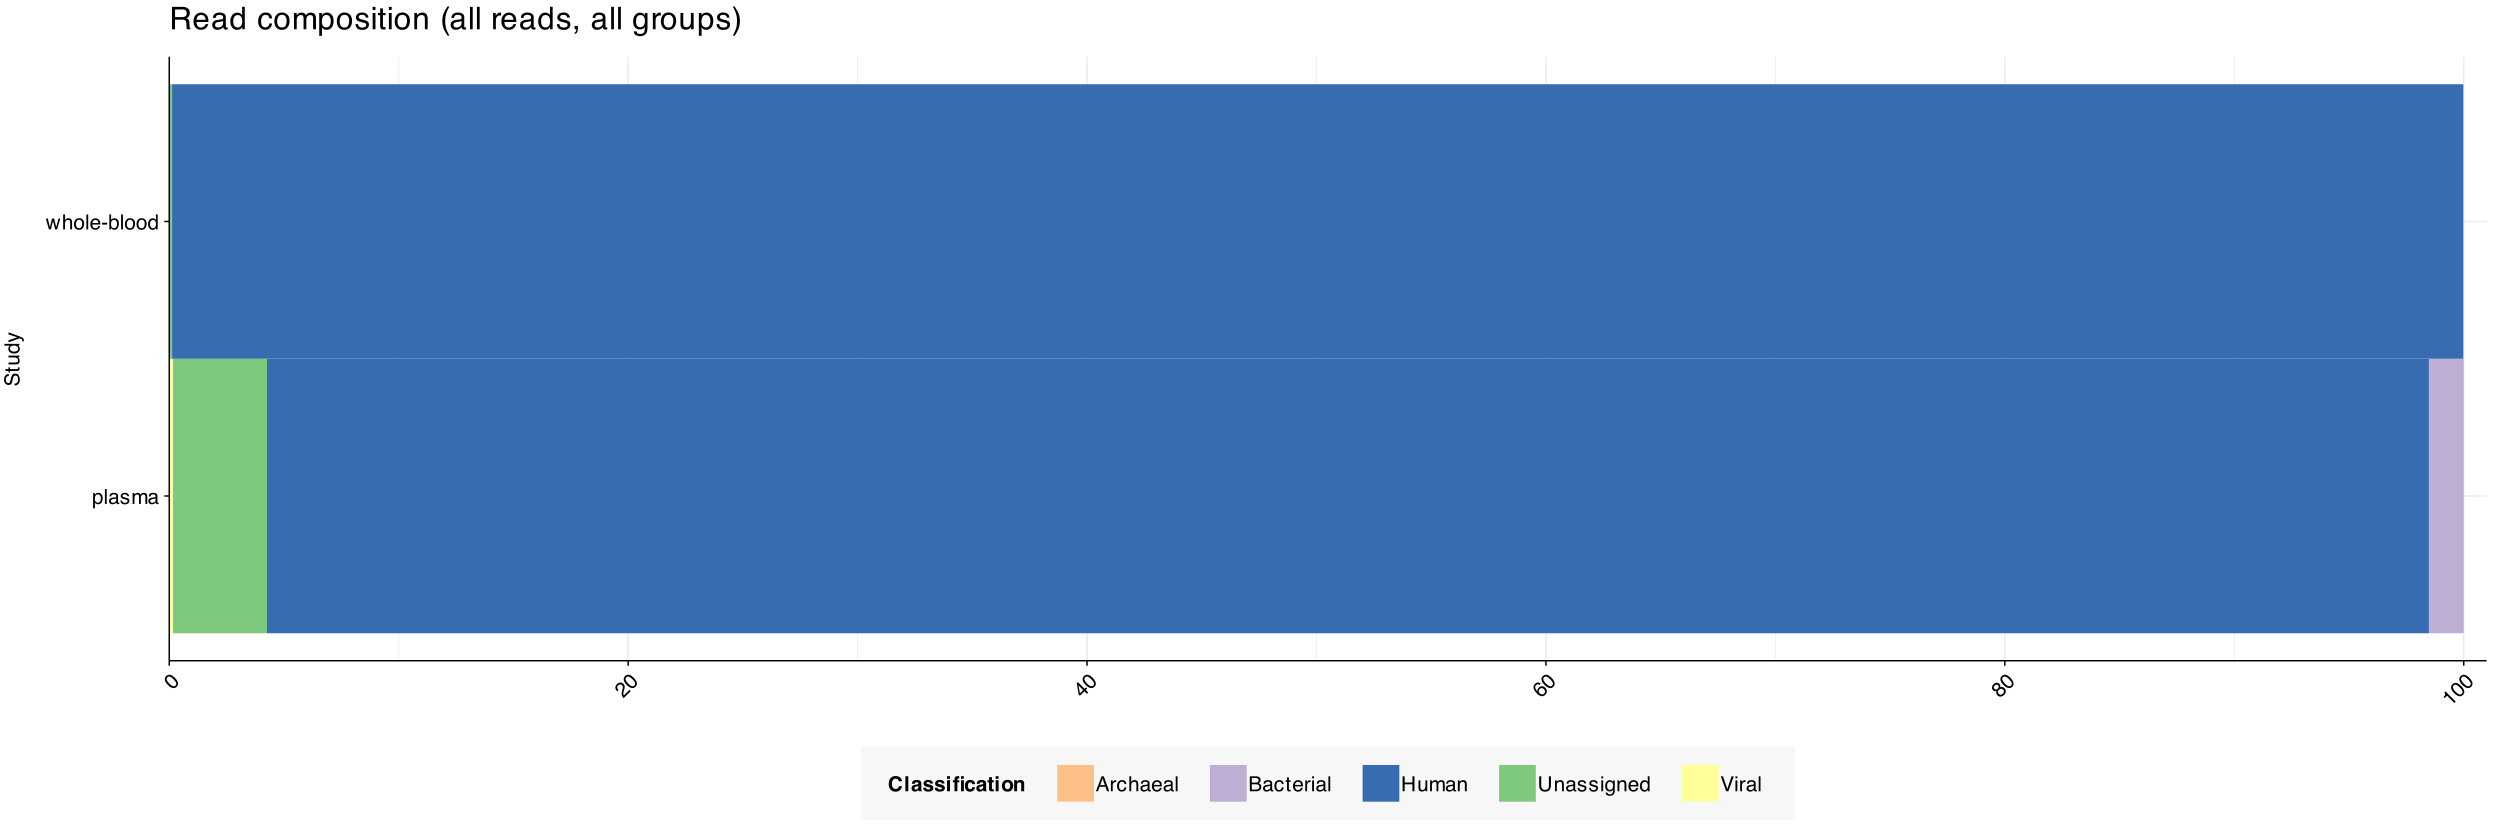 <?xml version="1.0" encoding="UTF-8"?>
<svg xmlns="http://www.w3.org/2000/svg" xmlns:xlink="http://www.w3.org/1999/xlink" width="1080" height="360" viewBox="0 0 1080 360">
<defs>
<g>
<g id="glyph-0-0">
<path d="M 0.297 0 L 0.297 -6.453 L 5.422 -6.453 L 5.422 0 Z M 4.609 -0.812 L 4.609 -5.641 L 1.094 -5.641 L 1.094 -0.812 Z M 4.609 -0.812 "/>
</g>
<g id="glyph-0-1">
<path d="M 2.562 -0.531 C 2.938 -0.531 3.242 -0.68 3.484 -0.984 C 3.734 -1.297 3.859 -1.758 3.859 -2.375 C 3.859 -2.75 3.801 -3.07 3.688 -3.344 C 3.488 -3.863 3.113 -4.125 2.562 -4.125 C 2.02 -4.125 1.645 -3.852 1.438 -3.312 C 1.332 -3.008 1.281 -2.633 1.281 -2.188 C 1.281 -1.82 1.332 -1.516 1.438 -1.266 C 1.645 -0.773 2.02 -0.531 2.562 -0.531 Z M 0.516 -4.688 L 1.281 -4.688 L 1.281 -4.062 C 1.445 -4.27 1.625 -4.438 1.812 -4.562 C 2.07 -4.738 2.383 -4.828 2.75 -4.828 C 3.281 -4.828 3.727 -4.617 4.094 -4.203 C 4.469 -3.797 4.656 -3.211 4.656 -2.453 C 4.656 -1.43 4.391 -0.703 3.859 -0.266 C 3.516 0.016 3.117 0.156 2.672 0.156 C 2.316 0.156 2.02 0.078 1.781 -0.078 C 1.633 -0.16 1.477 -0.312 1.312 -0.531 L 1.312 1.875 L 0.516 1.875 Z M 0.516 -4.688 "/>
</g>
<g id="glyph-0-2">
<path d="M 0.609 -6.453 L 1.391 -6.453 L 1.391 0 L 0.609 0 Z M 0.609 -6.453 "/>
</g>
<g id="glyph-0-3">
<path d="M 1.188 -1.25 C 1.188 -1.02 1.27 -0.836 1.438 -0.703 C 1.602 -0.578 1.801 -0.516 2.031 -0.516 C 2.312 -0.516 2.582 -0.578 2.844 -0.703 C 3.281 -0.922 3.5 -1.273 3.5 -1.766 L 3.5 -2.391 C 3.406 -2.328 3.281 -2.273 3.125 -2.234 C 2.969 -2.203 2.816 -2.176 2.672 -2.156 L 2.203 -2.094 C 1.91 -2.051 1.691 -1.988 1.547 -1.906 C 1.305 -1.77 1.188 -1.551 1.188 -1.25 Z M 3.109 -2.859 C 3.285 -2.879 3.406 -2.953 3.469 -3.078 C 3.5 -3.148 3.516 -3.254 3.516 -3.391 C 3.516 -3.648 3.414 -3.844 3.219 -3.969 C 3.031 -4.094 2.758 -4.156 2.406 -4.156 C 1.988 -4.156 1.695 -4.039 1.531 -3.812 C 1.438 -3.695 1.375 -3.516 1.344 -3.266 L 0.609 -3.266 C 0.617 -3.848 0.801 -4.254 1.156 -4.484 C 1.52 -4.711 1.941 -4.828 2.422 -4.828 C 2.973 -4.828 3.426 -4.719 3.781 -4.5 C 4.125 -4.289 4.297 -3.961 4.297 -3.516 L 4.297 -0.812 C 4.297 -0.727 4.312 -0.66 4.344 -0.609 C 4.375 -0.555 4.441 -0.531 4.547 -0.531 C 4.586 -0.531 4.629 -0.531 4.672 -0.531 C 4.711 -0.539 4.758 -0.551 4.812 -0.562 L 4.812 0.016 C 4.688 0.055 4.594 0.078 4.531 0.078 C 4.469 0.086 4.379 0.094 4.266 0.094 C 3.992 0.094 3.797 0 3.672 -0.188 C 3.609 -0.289 3.562 -0.438 3.531 -0.625 C 3.375 -0.414 3.145 -0.234 2.844 -0.078 C 2.539 0.078 2.207 0.156 1.844 0.156 C 1.406 0.156 1.047 0.023 0.766 -0.234 C 0.492 -0.504 0.359 -0.836 0.359 -1.234 C 0.359 -1.672 0.492 -2.008 0.766 -2.25 C 1.035 -2.488 1.395 -2.633 1.844 -2.688 Z M 2.453 -4.828 Z M 2.453 -4.828 "/>
</g>
<g id="glyph-0-4">
<path d="M 1.047 -1.484 C 1.066 -1.211 1.133 -1.008 1.25 -0.875 C 1.445 -0.613 1.789 -0.484 2.281 -0.484 C 2.57 -0.484 2.828 -0.547 3.047 -0.672 C 3.273 -0.805 3.391 -1.004 3.391 -1.266 C 3.391 -1.473 3.301 -1.629 3.125 -1.734 C 3.008 -1.797 2.785 -1.867 2.453 -1.953 L 1.812 -2.109 C 1.414 -2.211 1.125 -2.328 0.938 -2.453 C 0.594 -2.66 0.422 -2.953 0.422 -3.328 C 0.422 -3.773 0.582 -4.133 0.906 -4.406 C 1.227 -4.688 1.66 -4.828 2.203 -4.828 C 2.91 -4.828 3.422 -4.617 3.734 -4.203 C 3.93 -3.941 4.023 -3.66 4.016 -3.359 L 3.266 -3.359 C 3.254 -3.535 3.191 -3.695 3.078 -3.844 C 2.898 -4.051 2.586 -4.156 2.141 -4.156 C 1.836 -4.156 1.609 -4.098 1.453 -3.984 C 1.297 -3.867 1.219 -3.719 1.219 -3.531 C 1.219 -3.32 1.32 -3.156 1.531 -3.031 C 1.645 -2.957 1.816 -2.895 2.047 -2.844 L 2.578 -2.719 C 3.141 -2.582 3.52 -2.445 3.719 -2.312 C 4.02 -2.113 4.172 -1.797 4.172 -1.359 C 4.172 -0.941 4.008 -0.578 3.688 -0.266 C 3.375 0.035 2.895 0.188 2.25 0.188 C 1.551 0.188 1.055 0.023 0.766 -0.297 C 0.473 -0.617 0.316 -1.016 0.297 -1.484 Z M 2.219 -4.828 Z M 2.219 -4.828 "/>
</g>
<g id="glyph-0-5">
<path d="M 0.578 -4.703 L 1.359 -4.703 L 1.359 -4.031 C 1.547 -4.27 1.719 -4.441 1.875 -4.547 C 2.133 -4.723 2.43 -4.812 2.766 -4.812 C 3.141 -4.812 3.441 -4.719 3.672 -4.531 C 3.797 -4.426 3.91 -4.27 4.016 -4.062 C 4.191 -4.32 4.398 -4.508 4.641 -4.625 C 4.879 -4.75 5.145 -4.812 5.438 -4.812 C 6.07 -4.812 6.504 -4.582 6.734 -4.125 C 6.848 -3.875 6.906 -3.547 6.906 -3.141 L 6.906 0 L 6.094 0 L 6.094 -3.266 C 6.094 -3.578 6.016 -3.789 5.859 -3.906 C 5.703 -4.031 5.508 -4.094 5.281 -4.094 C 4.969 -4.094 4.695 -3.988 4.469 -3.781 C 4.25 -3.57 4.141 -3.223 4.141 -2.734 L 4.141 0 L 3.344 0 L 3.344 -3.078 C 3.344 -3.391 3.301 -3.617 3.219 -3.766 C 3.102 -3.984 2.879 -4.094 2.547 -4.094 C 2.254 -4.094 1.984 -3.977 1.734 -3.75 C 1.492 -3.52 1.375 -3.102 1.375 -2.5 L 1.375 0 L 0.578 0 Z M 0.578 -4.703 "/>
</g>
<g id="glyph-0-6">
<path d="M 0.938 -4.703 L 1.844 -1 L 2.766 -4.703 L 3.656 -4.703 L 4.578 -1.016 L 5.547 -4.703 L 6.328 -4.703 L 4.969 0 L 4.141 0 L 3.188 -3.641 L 2.266 0 L 1.438 0 L 0.078 -4.703 Z M 0.938 -4.703 "/>
</g>
<g id="glyph-0-7">
<path d="M 0.578 -6.484 L 1.375 -6.484 L 1.375 -4.062 C 1.562 -4.301 1.727 -4.473 1.875 -4.578 C 2.133 -4.742 2.453 -4.828 2.828 -4.828 C 3.516 -4.828 3.977 -4.586 4.219 -4.109 C 4.352 -3.848 4.422 -3.484 4.422 -3.016 L 4.422 0 L 3.609 0 L 3.609 -2.969 C 3.609 -3.312 3.562 -3.566 3.469 -3.734 C 3.32 -3.984 3.051 -4.109 2.656 -4.109 C 2.332 -4.109 2.035 -3.992 1.766 -3.766 C 1.504 -3.547 1.375 -3.125 1.375 -2.5 L 1.375 0 L 0.578 0 Z M 0.578 -6.484 "/>
</g>
<g id="glyph-0-8">
<path d="M 2.453 -0.516 C 2.973 -0.516 3.328 -0.711 3.516 -1.109 C 3.711 -1.504 3.812 -1.945 3.812 -2.438 C 3.812 -2.875 3.742 -3.227 3.609 -3.5 C 3.391 -3.938 3.004 -4.156 2.453 -4.156 C 1.973 -4.156 1.625 -3.969 1.406 -3.594 C 1.188 -3.227 1.078 -2.785 1.078 -2.266 C 1.078 -1.766 1.188 -1.348 1.406 -1.016 C 1.625 -0.68 1.973 -0.516 2.453 -0.516 Z M 2.484 -4.844 C 3.086 -4.844 3.598 -4.641 4.016 -4.234 C 4.43 -3.828 4.641 -3.234 4.641 -2.453 C 4.641 -1.691 4.453 -1.062 4.078 -0.562 C 3.711 -0.07 3.145 0.172 2.375 0.172 C 1.727 0.172 1.211 -0.047 0.828 -0.484 C 0.453 -0.922 0.266 -1.508 0.266 -2.25 C 0.266 -3.039 0.461 -3.672 0.859 -4.141 C 1.266 -4.609 1.805 -4.844 2.484 -4.844 Z M 2.453 -4.828 Z M 2.453 -4.828 "/>
</g>
<g id="glyph-0-9">
<path d="M 2.547 -4.812 C 2.879 -4.812 3.203 -4.734 3.516 -4.578 C 3.828 -4.422 4.066 -4.219 4.234 -3.969 C 4.391 -3.727 4.492 -3.453 4.547 -3.141 C 4.586 -2.922 4.609 -2.57 4.609 -2.094 L 1.172 -2.094 C 1.18 -1.625 1.289 -1.242 1.5 -0.953 C 1.707 -0.66 2.035 -0.516 2.484 -0.516 C 2.898 -0.516 3.227 -0.648 3.469 -0.922 C 3.613 -1.086 3.711 -1.273 3.766 -1.484 L 4.547 -1.484 C 4.523 -1.305 4.457 -1.109 4.344 -0.891 C 4.227 -0.68 4.098 -0.508 3.953 -0.375 C 3.711 -0.145 3.414 0.008 3.062 0.094 C 2.875 0.145 2.66 0.172 2.422 0.172 C 1.828 0.172 1.328 -0.039 0.922 -0.469 C 0.516 -0.895 0.312 -1.492 0.312 -2.266 C 0.312 -3.016 0.516 -3.625 0.922 -4.094 C 1.336 -4.57 1.879 -4.812 2.547 -4.812 Z M 3.797 -2.734 C 3.766 -3.078 3.691 -3.348 3.578 -3.547 C 3.359 -3.93 2.992 -4.125 2.484 -4.125 C 2.129 -4.125 1.828 -3.988 1.578 -3.719 C 1.328 -3.457 1.195 -3.129 1.188 -2.734 Z M 2.469 -4.828 Z M 2.469 -4.828 "/>
</g>
<g id="glyph-0-10">
<path d="M 0.375 -2.906 L 2.578 -2.906 L 2.578 -2.094 L 0.375 -2.094 Z M 0.375 -2.906 "/>
</g>
<g id="glyph-0-11">
<path d="M 0.516 -6.484 L 1.281 -6.484 L 1.281 -4.141 C 1.457 -4.359 1.664 -4.523 1.906 -4.641 C 2.145 -4.766 2.406 -4.828 2.688 -4.828 C 3.27 -4.828 3.742 -4.625 4.109 -4.219 C 4.473 -3.82 4.656 -3.227 4.656 -2.438 C 4.656 -1.695 4.473 -1.078 4.109 -0.578 C 3.754 -0.086 3.258 0.156 2.625 0.156 C 2.27 0.156 1.969 0.066 1.719 -0.109 C 1.57 -0.211 1.414 -0.379 1.25 -0.609 L 1.25 0 L 0.516 0 Z M 2.578 -0.547 C 3.004 -0.547 3.32 -0.711 3.531 -1.047 C 3.75 -1.391 3.859 -1.844 3.859 -2.406 C 3.859 -2.895 3.75 -3.301 3.531 -3.625 C 3.32 -3.957 3.008 -4.125 2.594 -4.125 C 2.238 -4.125 1.926 -3.988 1.656 -3.719 C 1.383 -3.457 1.25 -3.02 1.25 -2.406 C 1.25 -1.957 1.301 -1.598 1.406 -1.328 C 1.613 -0.805 2.004 -0.547 2.578 -0.547 Z M 2.578 -0.547 "/>
</g>
<g id="glyph-0-12">
<path d="M 1.078 -2.297 C 1.078 -1.797 1.18 -1.375 1.391 -1.031 C 1.609 -0.688 1.957 -0.516 2.438 -0.516 C 2.801 -0.516 3.098 -0.672 3.328 -0.984 C 3.566 -1.305 3.688 -1.758 3.688 -2.344 C 3.688 -2.945 3.562 -3.391 3.312 -3.672 C 3.07 -3.953 2.773 -4.094 2.422 -4.094 C 2.023 -4.094 1.703 -3.941 1.453 -3.641 C 1.203 -3.336 1.078 -2.891 1.078 -2.297 Z M 2.266 -4.797 C 2.629 -4.797 2.93 -4.719 3.172 -4.562 C 3.316 -4.477 3.477 -4.32 3.656 -4.094 L 3.656 -6.484 L 4.422 -6.484 L 4.422 0 L 3.703 0 L 3.703 -0.656 C 3.516 -0.363 3.297 -0.148 3.047 -0.016 C 2.797 0.109 2.508 0.172 2.188 0.172 C 1.656 0.172 1.195 -0.047 0.812 -0.484 C 0.438 -0.93 0.25 -1.52 0.25 -2.25 C 0.25 -2.938 0.422 -3.531 0.766 -4.031 C 1.117 -4.539 1.617 -4.797 2.266 -4.797 Z M 2.266 -4.797 "/>
</g>
<g id="glyph-0-13">
<path d="M 4 -2.641 L 3.016 -5.5 L 1.984 -2.641 Z M 2.562 -6.453 L 3.547 -6.453 L 5.891 0 L 4.938 0 L 4.281 -1.938 L 1.734 -1.938 L 1.031 0 L 0.125 0 Z M 2.562 -6.453 "/>
</g>
<g id="glyph-0-14">
<path d="M 0.609 -4.703 L 1.359 -4.703 L 1.359 -3.891 C 1.422 -4.047 1.57 -4.238 1.812 -4.469 C 2.051 -4.695 2.328 -4.812 2.641 -4.812 C 2.648 -4.812 2.672 -4.805 2.703 -4.797 C 2.742 -4.797 2.805 -4.797 2.891 -4.797 L 2.891 -3.953 C 2.848 -3.961 2.805 -3.969 2.766 -3.969 C 2.723 -3.977 2.676 -3.984 2.625 -3.984 C 2.227 -3.984 1.922 -3.852 1.703 -3.594 C 1.492 -3.332 1.391 -3.035 1.391 -2.703 L 1.391 0 L 0.609 0 Z M 0.609 -4.703 "/>
</g>
<g id="glyph-0-15">
<path d="M 2.391 -4.844 C 2.922 -4.844 3.352 -4.711 3.688 -4.453 C 4.02 -4.191 4.223 -3.75 4.297 -3.125 L 3.516 -3.125 C 3.473 -3.414 3.367 -3.656 3.203 -3.844 C 3.035 -4.039 2.766 -4.141 2.391 -4.141 C 1.891 -4.141 1.531 -3.891 1.312 -3.391 C 1.176 -3.078 1.109 -2.688 1.109 -2.219 C 1.109 -1.738 1.207 -1.336 1.406 -1.016 C 1.602 -0.703 1.914 -0.547 2.344 -0.547 C 2.664 -0.547 2.922 -0.645 3.109 -0.844 C 3.305 -1.039 3.441 -1.316 3.516 -1.672 L 4.297 -1.672 C 4.203 -1.047 3.977 -0.586 3.625 -0.297 C 3.281 -0.004 2.832 0.141 2.281 0.141 C 1.664 0.141 1.176 -0.082 0.812 -0.531 C 0.445 -0.988 0.266 -1.551 0.266 -2.219 C 0.266 -3.051 0.461 -3.695 0.859 -4.156 C 1.266 -4.613 1.773 -4.844 2.391 -4.844 Z M 2.266 -4.828 Z M 2.266 -4.828 "/>
</g>
<g id="glyph-0-16">
<path d="M 3.109 -3.734 C 3.484 -3.734 3.77 -3.781 3.969 -3.875 C 4.289 -4.039 4.453 -4.332 4.453 -4.75 C 4.453 -5.176 4.281 -5.461 3.938 -5.609 C 3.75 -5.68 3.461 -5.719 3.078 -5.719 L 1.516 -5.719 L 1.516 -3.734 Z M 3.406 -0.75 C 3.938 -0.75 4.316 -0.906 4.547 -1.219 C 4.691 -1.406 4.766 -1.641 4.766 -1.922 C 4.766 -2.391 4.555 -2.711 4.141 -2.891 C 3.922 -2.973 3.625 -3.016 3.25 -3.016 L 1.516 -3.016 L 1.516 -0.75 Z M 0.656 -6.453 L 3.438 -6.453 C 4.195 -6.453 4.734 -6.227 5.047 -5.781 C 5.234 -5.508 5.328 -5.203 5.328 -4.859 C 5.328 -4.453 5.211 -4.117 4.984 -3.859 C 4.859 -3.711 4.688 -3.582 4.469 -3.469 C 4.801 -3.344 5.047 -3.203 5.203 -3.047 C 5.492 -2.766 5.641 -2.379 5.641 -1.891 C 5.641 -1.473 5.508 -1.094 5.25 -0.75 C 4.863 -0.25 4.242 0 3.391 0 L 0.656 0 Z M 0.656 -6.453 "/>
</g>
<g id="glyph-0-17">
<path d="M 0.734 -6.016 L 1.531 -6.016 L 1.531 -4.703 L 2.297 -4.703 L 2.297 -4.062 L 1.531 -4.062 L 1.531 -0.984 C 1.531 -0.828 1.586 -0.719 1.703 -0.656 C 1.766 -0.625 1.867 -0.609 2.016 -0.609 C 2.047 -0.609 2.082 -0.609 2.125 -0.609 C 2.176 -0.609 2.234 -0.613 2.297 -0.625 L 2.297 0 C 2.203 0.031 2.102 0.051 2 0.062 C 1.906 0.07 1.801 0.078 1.688 0.078 C 1.32 0.078 1.07 -0.016 0.938 -0.203 C 0.801 -0.398 0.734 -0.645 0.734 -0.938 L 0.734 -4.062 L 0.094 -4.062 L 0.094 -4.703 L 0.734 -4.703 Z M 0.734 -6.016 "/>
</g>
<g id="glyph-0-18">
<path d="M 0.578 -4.688 L 1.391 -4.688 L 1.391 0 L 0.578 0 Z M 0.578 -6.453 L 1.391 -6.453 L 1.391 -5.562 L 0.578 -5.562 Z M 0.578 -6.453 "/>
</g>
<g id="glyph-0-19">
<path d="M 0.703 -6.453 L 1.594 -6.453 L 1.594 -3.781 L 4.953 -3.781 L 4.953 -6.453 L 5.828 -6.453 L 5.828 0 L 4.953 0 L 4.953 -3.016 L 1.594 -3.016 L 1.594 0 L 0.703 0 Z M 0.703 -6.453 "/>
</g>
<g id="glyph-0-20">
<path d="M 1.375 -4.703 L 1.375 -1.578 C 1.375 -1.336 1.41 -1.145 1.484 -1 C 1.629 -0.719 1.891 -0.578 2.266 -0.578 C 2.816 -0.578 3.191 -0.82 3.391 -1.312 C 3.504 -1.57 3.562 -1.93 3.562 -2.391 L 3.562 -4.703 L 4.344 -4.703 L 4.344 0 L 3.609 0 L 3.609 -0.688 C 3.504 -0.508 3.379 -0.359 3.234 -0.234 C 2.93 0.004 2.562 0.125 2.125 0.125 C 1.457 0.125 1.004 -0.098 0.766 -0.547 C 0.629 -0.785 0.562 -1.102 0.562 -1.5 L 0.562 -4.703 Z M 2.453 -4.828 Z M 2.453 -4.828 "/>
</g>
<g id="glyph-0-21">
<path d="M 0.578 -4.703 L 1.328 -4.703 L 1.328 -4.031 C 1.555 -4.312 1.789 -4.508 2.031 -4.625 C 2.281 -4.75 2.562 -4.812 2.875 -4.812 C 3.539 -4.812 3.988 -4.578 4.219 -4.109 C 4.352 -3.859 4.422 -3.492 4.422 -3.016 L 4.422 0 L 3.609 0 L 3.609 -2.969 C 3.609 -3.25 3.566 -3.477 3.484 -3.656 C 3.348 -3.945 3.094 -4.094 2.719 -4.094 C 2.531 -4.094 2.379 -4.078 2.266 -4.047 C 2.047 -3.984 1.852 -3.852 1.688 -3.656 C 1.551 -3.5 1.461 -3.336 1.422 -3.172 C 1.391 -3.004 1.375 -2.77 1.375 -2.469 L 1.375 0 L 0.578 0 Z M 2.438 -4.828 Z M 2.438 -4.828 "/>
</g>
<g id="glyph-0-22">
<path d="M 1.641 -6.453 L 1.641 -2.469 C 1.641 -2 1.727 -1.609 1.906 -1.297 C 2.164 -0.828 2.602 -0.594 3.219 -0.594 C 3.957 -0.594 4.461 -0.848 4.734 -1.359 C 4.867 -1.629 4.938 -2 4.938 -2.469 L 4.938 -6.453 L 5.828 -6.453 L 5.828 -2.828 C 5.828 -2.035 5.723 -1.426 5.516 -1 C 5.117 -0.219 4.375 0.172 3.281 0.172 C 2.195 0.172 1.457 -0.219 1.062 -1 C 0.852 -1.426 0.75 -2.035 0.75 -2.828 L 0.75 -6.453 Z M 3.297 -6.453 Z M 3.297 -6.453 "/>
</g>
<g id="glyph-0-23">
<path d="M 2.234 -4.797 C 2.609 -4.797 2.93 -4.703 3.203 -4.516 C 3.359 -4.41 3.516 -4.258 3.672 -4.062 L 3.672 -4.656 L 4.391 -4.656 L 4.391 -0.375 C 4.391 0.219 4.301 0.688 4.125 1.031 C 3.801 1.664 3.18 1.984 2.266 1.984 C 1.766 1.984 1.336 1.867 0.984 1.641 C 0.641 1.422 0.445 1.066 0.406 0.578 L 1.219 0.578 C 1.258 0.797 1.336 0.961 1.453 1.078 C 1.629 1.254 1.91 1.344 2.297 1.344 C 2.898 1.344 3.297 1.125 3.484 0.688 C 3.586 0.438 3.641 -0.008 3.641 -0.656 C 3.473 -0.414 3.281 -0.234 3.062 -0.109 C 2.844 0.004 2.551 0.062 2.188 0.062 C 1.676 0.062 1.227 -0.117 0.844 -0.484 C 0.457 -0.848 0.266 -1.445 0.266 -2.281 C 0.266 -3.07 0.457 -3.688 0.844 -4.125 C 1.227 -4.57 1.691 -4.797 2.234 -4.797 Z M 3.672 -2.375 C 3.672 -2.957 3.547 -3.391 3.297 -3.672 C 3.055 -3.953 2.754 -4.094 2.391 -4.094 C 1.828 -4.094 1.445 -3.832 1.25 -3.312 C 1.133 -3.031 1.078 -2.664 1.078 -2.219 C 1.078 -1.688 1.188 -1.281 1.406 -1 C 1.625 -0.727 1.91 -0.594 2.266 -0.594 C 2.836 -0.594 3.238 -0.848 3.469 -1.359 C 3.602 -1.648 3.672 -1.988 3.672 -2.375 Z M 2.328 -4.828 Z M 2.328 -4.828 "/>
</g>
<g id="glyph-0-24">
<path d="M 1.203 -6.453 L 3.047 -0.953 L 4.875 -6.453 L 5.859 -6.453 L 3.5 0 L 2.578 0 L 0.234 -6.453 Z M 1.203 -6.453 "/>
</g>
<g id="glyph-1-0">
<path d="M 0.203 -0.203 L -4.359 -4.766 L -0.734 -8.391 L 3.828 -3.828 Z M 2.688 -3.844 L -0.719 -7.25 L -3.219 -4.75 L 0.188 -1.344 Z M 2.688 -3.844 "/>
</g>
<g id="glyph-1-1">
<path d="M -2.734 -6.172 C -2.16 -6.742 -1.504 -6.922 -0.766 -6.703 C -0.203 -6.535 0.395 -6.133 1.031 -5.5 C 1.633 -4.895 2.047 -4.305 2.266 -3.734 C 2.578 -2.898 2.438 -2.188 1.844 -1.594 C 1.312 -1.062 0.68 -0.898 -0.047 -1.109 C -0.648 -1.273 -1.273 -1.68 -1.922 -2.328 C -2.43 -2.836 -2.805 -3.336 -3.047 -3.828 C -3.473 -4.754 -3.367 -5.535 -2.734 -6.172 Z M 1.328 -2.109 C 1.617 -2.398 1.719 -2.754 1.625 -3.172 C 1.539 -3.598 1.148 -4.16 0.453 -4.859 C -0.055 -5.367 -0.531 -5.723 -0.969 -5.922 C -1.414 -6.129 -1.82 -6.051 -2.188 -5.688 C -2.508 -5.363 -2.594 -4.973 -2.438 -4.516 C -2.281 -4.055 -1.898 -3.523 -1.297 -2.922 C -0.848 -2.473 -0.438 -2.156 -0.062 -1.969 C 0.5 -1.695 0.961 -1.742 1.328 -2.109 Z M 1.328 -2.109 "/>
</g>
<g id="glyph-1-2">
<path d="M 0.203 -0.203 C -0.16 -0.609 -0.414 -1.02 -0.562 -1.438 C -0.707 -1.852 -0.695 -2.383 -0.531 -3.031 L -0.281 -3.969 C -0.164 -4.395 -0.113 -4.707 -0.125 -4.906 C -0.113 -5.25 -0.223 -5.535 -0.453 -5.766 C -0.703 -6.016 -0.984 -6.141 -1.297 -6.141 C -1.609 -6.141 -1.895 -6.008 -2.156 -5.75 C -2.539 -5.363 -2.66 -4.953 -2.516 -4.516 C -2.43 -4.285 -2.258 -4.031 -2 -3.75 L -2.562 -3.188 C -2.938 -3.582 -3.188 -3.969 -3.312 -4.344 C -3.488 -5.02 -3.273 -5.66 -2.672 -6.266 C -2.148 -6.785 -1.633 -7.02 -1.125 -6.969 C -0.625 -6.926 -0.207 -6.738 0.125 -6.406 C 0.488 -6.039 0.672 -5.609 0.672 -5.109 C 0.68 -4.828 0.609 -4.391 0.453 -3.797 L 0.234 -3.141 C 0.148 -2.828 0.102 -2.562 0.094 -2.344 C 0.062 -1.957 0.129 -1.629 0.297 -1.359 L 2.719 -3.781 L 3.25 -3.25 Z M 0.203 -0.203 "/>
</g>
<g id="glyph-1-3">
<path d="M 0.516 -3.672 L -1.5 -5.688 L -0.906 -2.25 Z M 2.109 -2.109 L 1.031 -3.188 L -0.906 -1.25 L -1.469 -1.812 L -2.266 -6.672 L -1.797 -7.141 L 1.094 -4.25 L 1.75 -4.906 L 2.25 -4.406 L 1.594 -3.75 L 2.672 -2.672 Z M 2.109 -2.109 "/>
</g>
<g id="glyph-1-4">
<path d="M -2.609 -6.328 C -2.109 -6.828 -1.629 -7.039 -1.172 -6.969 C -0.723 -6.906 -0.363 -6.738 -0.094 -6.469 L -0.641 -5.922 C -0.848 -6.066 -1.039 -6.156 -1.219 -6.188 C -1.539 -6.238 -1.844 -6.125 -2.125 -5.844 C -2.426 -5.539 -2.523 -5.148 -2.422 -4.672 C -2.316 -4.191 -2.004 -3.672 -1.484 -3.109 C -1.547 -3.422 -1.531 -3.727 -1.438 -4.031 C -1.332 -4.281 -1.164 -4.52 -0.938 -4.75 C -0.57 -5.113 -0.129 -5.316 0.391 -5.359 C 0.91 -5.398 1.406 -5.188 1.875 -4.719 C 2.281 -4.312 2.504 -3.82 2.547 -3.25 C 2.586 -2.676 2.363 -2.145 1.875 -1.656 C 1.469 -1.25 0.957 -1.051 0.344 -1.062 C -0.27 -1.07 -0.953 -1.453 -1.703 -2.203 C -2.254 -2.754 -2.66 -3.285 -2.922 -3.797 C -3.398 -4.797 -3.297 -5.641 -2.609 -6.328 Z M 1.438 -2.219 C 1.727 -2.508 1.848 -2.82 1.797 -3.156 C 1.754 -3.5 1.598 -3.805 1.328 -4.078 C 1.098 -4.305 0.812 -4.457 0.469 -4.531 C 0.133 -4.613 -0.203 -4.484 -0.547 -4.141 C -0.785 -3.898 -0.914 -3.609 -0.938 -3.266 C -0.957 -2.922 -0.805 -2.586 -0.484 -2.266 C -0.211 -1.992 0.098 -1.844 0.453 -1.812 C 0.805 -1.781 1.133 -1.914 1.438 -2.219 Z M 1.438 -2.219 "/>
</g>
<g id="glyph-1-5">
<path d="M -0.844 -4.312 C -0.602 -4.551 -0.484 -4.812 -0.484 -5.094 C -0.484 -5.375 -0.578 -5.609 -0.766 -5.797 C -0.93 -5.961 -1.145 -6.047 -1.406 -6.047 C -1.676 -6.055 -1.945 -5.926 -2.219 -5.656 C -2.5 -5.375 -2.629 -5.109 -2.609 -4.859 C -2.586 -4.609 -2.484 -4.391 -2.297 -4.203 C -2.086 -3.992 -1.844 -3.906 -1.562 -3.938 C -1.289 -3.977 -1.051 -4.102 -0.844 -4.312 Z M 1.375 -2.156 C 1.633 -2.414 1.773 -2.695 1.797 -3 C 1.828 -3.312 1.707 -3.602 1.438 -3.875 C 1.156 -4.156 0.852 -4.285 0.531 -4.266 C 0.207 -4.242 -0.094 -4.094 -0.375 -3.812 C -0.633 -3.551 -0.773 -3.258 -0.797 -2.938 C -0.816 -2.613 -0.691 -2.316 -0.422 -2.047 C -0.191 -1.816 0.082 -1.695 0.406 -1.688 C 0.727 -1.676 1.051 -1.832 1.375 -2.156 Z M -1.406 -3.344 C -1.625 -3.25 -1.82 -3.207 -2 -3.219 C -2.32 -3.207 -2.617 -3.336 -2.891 -3.609 C -3.223 -3.941 -3.391 -4.348 -3.391 -4.828 C -3.391 -5.305 -3.164 -5.77 -2.719 -6.219 C -2.289 -6.645 -1.844 -6.863 -1.375 -6.875 C -0.914 -6.895 -0.535 -6.754 -0.234 -6.453 C 0.047 -6.172 0.203 -5.867 0.234 -5.547 C 0.254 -5.379 0.227 -5.164 0.156 -4.906 C 0.426 -5.008 0.664 -5.062 0.875 -5.062 C 1.281 -5.051 1.648 -4.879 1.984 -4.547 C 2.379 -4.148 2.578 -3.68 2.578 -3.141 C 2.586 -2.609 2.352 -2.102 1.875 -1.625 C 1.445 -1.195 0.961 -0.945 0.422 -0.875 C -0.109 -0.812 -0.598 -1.004 -1.047 -1.453 C -1.305 -1.711 -1.469 -2 -1.531 -2.312 C -1.602 -2.633 -1.562 -2.977 -1.406 -3.344 Z M -1.406 -3.344 "/>
</g>
<g id="glyph-1-6">
<path d="M -2.547 -3.766 L -2.969 -4.188 C -2.602 -4.633 -2.383 -4.977 -2.312 -5.219 C -2.25 -5.469 -2.352 -5.812 -2.625 -6.25 L -2.188 -6.688 L 2.25 -2.25 L 1.656 -1.656 L -1.5 -4.812 Z M -2.547 -3.766 "/>
</g>
<g id="glyph-2-0">
<path d="M 0 -0.297 L -6.453 -0.297 L -6.453 -5.422 L 0 -5.422 Z M -0.812 -4.609 L -5.641 -4.609 L -5.641 -1.094 L -0.812 -1.094 Z M -0.812 -4.609 "/>
</g>
<g id="glyph-2-1">
<path d="M -2.078 -1.25 C -1.711 -1.27 -1.414 -1.359 -1.188 -1.516 C -0.758 -1.805 -0.547 -2.316 -0.547 -3.047 C -0.547 -3.379 -0.594 -3.68 -0.688 -3.953 C -0.875 -4.473 -1.203 -4.734 -1.672 -4.734 C -2.016 -4.734 -2.266 -4.625 -2.422 -4.406 C -2.566 -4.176 -2.691 -3.828 -2.797 -3.359 L -3 -2.484 C -3.125 -1.91 -3.266 -1.504 -3.422 -1.266 C -3.691 -0.859 -4.094 -0.656 -4.625 -0.656 C -5.207 -0.656 -5.688 -0.852 -6.062 -1.25 C -6.438 -1.656 -6.625 -2.223 -6.625 -2.953 C -6.625 -3.629 -6.457 -4.203 -6.125 -4.672 C -5.801 -5.148 -5.281 -5.391 -4.562 -5.391 L -4.562 -4.578 C -4.906 -4.523 -5.172 -4.43 -5.359 -4.297 C -5.691 -4.023 -5.859 -3.57 -5.859 -2.938 C -5.859 -2.414 -5.75 -2.039 -5.531 -1.812 C -5.32 -1.594 -5.07 -1.484 -4.781 -1.484 C -4.469 -1.484 -4.238 -1.613 -4.094 -1.875 C -4 -2.051 -3.879 -2.441 -3.734 -3.047 L -3.531 -3.953 C -3.426 -4.391 -3.289 -4.727 -3.125 -4.969 C -2.82 -5.375 -2.383 -5.578 -1.812 -5.578 C -1.094 -5.578 -0.578 -5.316 -0.266 -4.797 C 0.035 -4.273 0.188 -3.672 0.188 -2.984 C 0.188 -2.18 -0.016 -1.555 -0.422 -1.109 C -0.828 -0.648 -1.379 -0.426 -2.078 -0.438 Z M -6.625 -3.031 Z M -6.625 -3.031 "/>
</g>
<g id="glyph-2-2">
<path d="M -6.016 -0.734 L -6.016 -1.531 L -4.703 -1.531 L -4.703 -2.297 L -4.062 -2.297 L -4.062 -1.531 L -0.984 -1.531 C -0.828 -1.531 -0.719 -1.586 -0.656 -1.703 C -0.625 -1.766 -0.609 -1.867 -0.609 -2.016 C -0.609 -2.047 -0.609 -2.082 -0.609 -2.125 C -0.609 -2.176 -0.613 -2.234 -0.625 -2.297 L 0 -2.297 C 0.031 -2.203 0.051 -2.102 0.062 -2 C 0.07 -1.906 0.078 -1.801 0.078 -1.688 C 0.078 -1.32 -0.016 -1.07 -0.203 -0.938 C -0.398 -0.801 -0.645 -0.734 -0.938 -0.734 L -4.062 -0.734 L -4.062 -0.094 L -4.703 -0.094 L -4.703 -0.734 Z M -6.016 -0.734 "/>
</g>
<g id="glyph-2-3">
<path d="M -4.703 -1.375 L -1.578 -1.375 C -1.336 -1.375 -1.145 -1.41 -1 -1.484 C -0.719 -1.629 -0.578 -1.891 -0.578 -2.266 C -0.578 -2.816 -0.82 -3.191 -1.312 -3.391 C -1.57 -3.504 -1.93 -3.562 -2.391 -3.562 L -4.703 -3.562 L -4.703 -4.344 L 0 -4.344 L 0 -3.609 L -0.688 -3.609 C -0.508 -3.504 -0.359 -3.379 -0.234 -3.234 C 0.004 -2.93 0.125 -2.562 0.125 -2.125 C 0.125 -1.457 -0.098 -1.004 -0.547 -0.766 C -0.785 -0.629 -1.102 -0.562 -1.5 -0.562 L -4.703 -0.562 Z M -4.828 -2.453 Z M -4.828 -2.453 "/>
</g>
<g id="glyph-2-4">
<path d="M -2.297 -1.078 C -1.797 -1.078 -1.375 -1.18 -1.031 -1.391 C -0.688 -1.609 -0.516 -1.957 -0.516 -2.438 C -0.516 -2.801 -0.672 -3.098 -0.984 -3.328 C -1.305 -3.566 -1.758 -3.688 -2.344 -3.688 C -2.945 -3.688 -3.391 -3.562 -3.672 -3.312 C -3.953 -3.07 -4.094 -2.773 -4.094 -2.422 C -4.094 -2.023 -3.941 -1.703 -3.641 -1.453 C -3.336 -1.203 -2.891 -1.078 -2.297 -1.078 Z M -4.797 -2.266 C -4.797 -2.629 -4.719 -2.93 -4.562 -3.172 C -4.477 -3.316 -4.32 -3.477 -4.094 -3.656 L -6.484 -3.656 L -6.484 -4.422 L 0 -4.422 L 0 -3.703 L -0.656 -3.703 C -0.363 -3.516 -0.148 -3.297 -0.016 -3.047 C 0.109 -2.797 0.172 -2.508 0.172 -2.188 C 0.172 -1.656 -0.047 -1.195 -0.484 -0.812 C -0.93 -0.438 -1.52 -0.25 -2.25 -0.25 C -2.938 -0.25 -3.531 -0.422 -4.031 -0.766 C -4.539 -1.117 -4.797 -1.617 -4.797 -2.266 Z M -4.797 -2.266 "/>
</g>
<g id="glyph-2-5">
<path d="M -4.703 -3.516 L -4.703 -4.391 C -4.398 -4.285 -3.711 -4.039 -2.641 -3.656 C -1.828 -3.363 -1.164 -3.125 -0.656 -2.938 C 0.539 -2.477 1.27 -2.156 1.531 -1.969 C 1.789 -1.781 1.922 -1.457 1.922 -1 C 1.922 -0.883 1.914 -0.797 1.906 -0.734 C 1.906 -0.68 1.895 -0.609 1.875 -0.516 L 1.141 -0.516 C 1.18 -0.648 1.207 -0.75 1.219 -0.812 C 1.227 -0.875 1.234 -0.93 1.234 -0.984 C 1.234 -1.129 1.207 -1.234 1.156 -1.297 C 1.102 -1.367 1.047 -1.43 0.984 -1.484 C 0.953 -1.492 0.828 -1.539 0.609 -1.625 C 0.398 -1.719 0.242 -1.785 0.141 -1.828 L -4.703 -0.094 L -4.703 -0.984 L -0.875 -2.25 Z M -4.828 -2.25 Z M -4.828 -2.25 "/>
</g>
<g id="glyph-3-0">
<path d="M 0.672 -6.484 L 5.891 -6.484 L 5.891 0 L 0.672 0 Z M 5.078 -0.812 L 5.078 -5.672 L 1.484 -5.672 L 1.484 -0.812 Z M 5.078 -0.812 "/>
</g>
<g id="glyph-3-1">
<path d="M 5.25 -0.484 C 4.77 -0.035 4.156 0.188 3.406 0.188 C 2.469 0.188 1.734 -0.113 1.203 -0.719 C 0.672 -1.32 0.406 -2.145 0.406 -3.188 C 0.406 -4.312 0.707 -5.18 1.312 -5.797 C 1.844 -6.328 2.516 -6.594 3.328 -6.594 C 4.422 -6.594 5.219 -6.238 5.719 -5.531 C 6 -5.125 6.148 -4.719 6.172 -4.312 L 4.812 -4.312 C 4.727 -4.625 4.613 -4.859 4.469 -5.016 C 4.227 -5.297 3.863 -5.438 3.375 -5.438 C 2.883 -5.438 2.492 -5.238 2.203 -4.844 C 1.922 -4.445 1.781 -3.891 1.781 -3.172 C 1.781 -2.441 1.93 -1.895 2.234 -1.531 C 2.535 -1.164 2.922 -0.984 3.391 -0.984 C 3.859 -0.984 4.219 -1.141 4.469 -1.453 C 4.602 -1.617 4.719 -1.867 4.812 -2.203 L 6.156 -2.203 C 6.039 -1.492 5.738 -0.922 5.25 -0.484 Z M 5.25 -0.484 "/>
</g>
<g id="glyph-3-2">
<path d="M 0.609 -6.484 L 1.859 -6.484 L 1.859 0 L 0.609 0 Z M 0.609 -6.484 "/>
</g>
<g id="glyph-3-3">
<path d="M 0.766 -4.266 C 1.098 -4.691 1.664 -4.906 2.469 -4.906 C 2.988 -4.906 3.457 -4.801 3.875 -4.594 C 4.281 -4.383 4.484 -3.992 4.484 -3.422 L 4.484 -1.219 C 4.484 -1.062 4.484 -0.875 4.484 -0.656 C 4.492 -0.5 4.52 -0.391 4.562 -0.328 C 4.602 -0.266 4.664 -0.219 4.75 -0.188 L 4.75 0 L 3.391 0 C 3.348 -0.094 3.316 -0.18 3.297 -0.266 C 3.285 -0.359 3.273 -0.457 3.266 -0.562 C 3.098 -0.375 2.898 -0.211 2.672 -0.078 C 2.398 0.078 2.098 0.156 1.766 0.156 C 1.328 0.156 0.969 0.031 0.688 -0.219 C 0.406 -0.469 0.266 -0.82 0.266 -1.281 C 0.266 -1.863 0.488 -2.285 0.938 -2.547 C 1.188 -2.691 1.555 -2.797 2.047 -2.859 L 2.469 -2.906 C 2.695 -2.938 2.863 -2.977 2.969 -3.031 C 3.145 -3.102 3.234 -3.219 3.234 -3.375 C 3.234 -3.57 3.164 -3.707 3.031 -3.781 C 2.895 -3.852 2.691 -3.891 2.422 -3.891 C 2.129 -3.891 1.922 -3.816 1.797 -3.672 C 1.711 -3.566 1.656 -3.422 1.625 -3.234 L 0.406 -3.234 C 0.438 -3.66 0.555 -4.004 0.766 -4.266 Z M 1.703 -0.906 C 1.816 -0.812 1.957 -0.766 2.125 -0.766 C 2.395 -0.766 2.645 -0.844 2.875 -1 C 3.102 -1.156 3.219 -1.441 3.219 -1.859 L 3.219 -2.328 C 3.145 -2.273 3.066 -2.234 2.984 -2.203 C 2.898 -2.172 2.789 -2.145 2.656 -2.125 L 2.375 -2.062 C 2.113 -2.02 1.926 -1.969 1.812 -1.906 C 1.613 -1.789 1.516 -1.609 1.516 -1.359 C 1.516 -1.148 1.578 -1 1.703 -0.906 Z M 1.703 -0.906 "/>
</g>
<g id="glyph-3-4">
<path d="M 3.891 -4.578 C 4.266 -4.328 4.477 -3.91 4.531 -3.328 L 3.281 -3.328 C 3.258 -3.492 3.211 -3.625 3.141 -3.719 C 3.004 -3.883 2.77 -3.969 2.438 -3.969 C 2.164 -3.969 1.973 -3.926 1.859 -3.844 C 1.742 -3.758 1.688 -3.66 1.688 -3.547 C 1.688 -3.398 1.75 -3.297 1.875 -3.234 C 1.988 -3.16 2.422 -3.047 3.172 -2.891 C 3.672 -2.766 4.047 -2.582 4.297 -2.344 C 4.535 -2.102 4.656 -1.805 4.656 -1.453 C 4.656 -0.973 4.477 -0.582 4.125 -0.281 C 3.781 0.008 3.238 0.156 2.5 0.156 C 1.738 0.156 1.18 0 0.828 -0.312 C 0.473 -0.633 0.297 -1.039 0.297 -1.531 L 1.562 -1.531 C 1.582 -1.312 1.641 -1.156 1.734 -1.062 C 1.891 -0.883 2.176 -0.797 2.594 -0.797 C 2.844 -0.797 3.035 -0.832 3.172 -0.906 C 3.316 -0.988 3.391 -1.102 3.391 -1.25 C 3.391 -1.383 3.332 -1.488 3.219 -1.562 C 3.102 -1.633 2.672 -1.758 1.922 -1.938 C 1.379 -2.07 0.992 -2.242 0.766 -2.453 C 0.547 -2.648 0.438 -2.938 0.438 -3.312 C 0.438 -3.75 0.609 -4.125 0.953 -4.438 C 1.305 -4.758 1.797 -4.922 2.422 -4.922 C 3.016 -4.922 3.504 -4.805 3.891 -4.578 Z M 3.891 -4.578 "/>
</g>
<g id="glyph-3-5">
<path d="M 1.875 -4.797 L 1.875 0 L 0.609 0 L 0.609 -4.797 Z M 1.875 -6.516 L 1.875 -5.359 L 0.609 -5.359 L 0.609 -6.516 Z M 1.875 -6.516 "/>
</g>
<g id="glyph-3-6">
<path d="M 2.062 0 L 0.828 0 L 0.828 -3.859 L 0.125 -3.859 L 0.125 -4.75 L 0.812 -4.75 L 0.812 -5.047 C 0.812 -5.555 0.922 -5.938 1.141 -6.188 C 1.348 -6.426 1.758 -6.547 2.375 -6.547 C 2.457 -6.547 2.535 -6.539 2.609 -6.531 C 2.691 -6.531 2.773 -6.523 2.859 -6.516 L 2.859 -5.5 C 2.797 -5.5 2.738 -5.5 2.688 -5.5 C 2.633 -5.5 2.566 -5.5 2.484 -5.5 C 2.285 -5.5 2.164 -5.445 2.125 -5.344 C 2.082 -5.238 2.062 -5.066 2.062 -4.828 L 2.062 -4.75 L 2.891 -4.75 L 2.891 -3.859 L 2.062 -3.859 Z M 4.875 -4.766 L 4.875 0 L 3.641 0 L 3.641 -4.766 Z M 3.641 -5.375 L 3.641 -6.516 L 4.859 -6.516 L 4.859 -5.375 Z M 3.641 -5.375 "/>
</g>
<g id="glyph-3-7">
<path d="M 4.734 -3.078 L 3.453 -3.078 C 3.422 -3.254 3.359 -3.414 3.266 -3.562 C 3.117 -3.75 2.898 -3.844 2.609 -3.844 C 2.191 -3.844 1.906 -3.633 1.75 -3.219 C 1.664 -3 1.625 -2.703 1.625 -2.328 C 1.625 -1.973 1.664 -1.691 1.75 -1.484 C 1.895 -1.086 2.176 -0.891 2.594 -0.891 C 2.883 -0.891 3.086 -0.969 3.203 -1.125 C 3.328 -1.281 3.406 -1.484 3.438 -1.734 L 4.719 -1.734 C 4.688 -1.359 4.547 -1 4.297 -0.656 C 3.91 -0.102 3.332 0.172 2.562 0.172 C 1.789 0.172 1.223 -0.055 0.859 -0.516 C 0.492 -0.973 0.312 -1.566 0.312 -2.297 C 0.312 -3.117 0.508 -3.758 0.906 -4.219 C 1.312 -4.676 1.867 -4.906 2.578 -4.906 C 3.172 -4.906 3.66 -4.77 4.047 -4.5 C 4.43 -4.227 4.66 -3.754 4.734 -3.078 Z M 4.734 -3.078 "/>
</g>
<g id="glyph-3-8">
<path d="M 2.781 -0.891 L 2.781 0.047 L 2.188 0.062 C 1.594 0.082 1.188 -0.016 0.969 -0.234 C 0.832 -0.379 0.766 -0.602 0.766 -0.906 L 0.766 -3.859 L 0.094 -3.859 L 0.094 -4.75 L 0.766 -4.75 L 0.766 -6.078 L 2 -6.078 L 2 -4.75 L 2.781 -4.75 L 2.781 -3.859 L 2 -3.859 L 2 -1.328 C 2 -1.129 2.023 -1.004 2.078 -0.953 C 2.129 -0.91 2.281 -0.891 2.531 -0.891 C 2.57 -0.891 2.613 -0.891 2.656 -0.891 C 2.695 -0.891 2.738 -0.891 2.781 -0.891 Z M 2.781 -0.891 "/>
</g>
<g id="glyph-3-9">
<path d="M 4.578 -4.188 C 4.984 -3.676 5.188 -3.078 5.188 -2.391 C 5.188 -1.68 4.984 -1.078 4.578 -0.578 C 4.172 -0.078 3.555 0.172 2.734 0.172 C 1.91 0.172 1.297 -0.078 0.891 -0.578 C 0.492 -1.078 0.297 -1.68 0.297 -2.391 C 0.297 -3.078 0.492 -3.672 0.891 -4.172 C 1.297 -4.68 1.91 -4.938 2.734 -4.938 C 3.555 -4.938 4.172 -4.688 4.578 -4.188 Z M 2.734 -3.891 C 2.367 -3.891 2.086 -3.758 1.891 -3.5 C 1.691 -3.238 1.594 -2.867 1.594 -2.391 C 1.594 -1.91 1.691 -1.539 1.891 -1.281 C 2.086 -1.02 2.367 -0.891 2.734 -0.891 C 3.098 -0.891 3.379 -1.02 3.578 -1.281 C 3.773 -1.539 3.875 -1.91 3.875 -2.391 C 3.875 -2.867 3.773 -3.238 3.578 -3.5 C 3.379 -3.758 3.098 -3.891 2.734 -3.891 Z M 2.734 -3.891 "/>
</g>
<g id="glyph-3-10">
<path d="M 2.844 -3.859 C 2.414 -3.859 2.125 -3.68 1.969 -3.328 C 1.883 -3.129 1.844 -2.883 1.844 -2.594 L 1.844 0 L 0.594 0 L 0.594 -4.781 L 1.797 -4.781 L 1.797 -4.078 C 1.961 -4.328 2.117 -4.504 2.266 -4.609 C 2.516 -4.805 2.836 -4.906 3.234 -4.906 C 3.734 -4.906 4.141 -4.773 4.453 -4.516 C 4.766 -4.254 4.922 -3.82 4.922 -3.219 L 4.922 0 L 3.641 0 L 3.641 -2.906 C 3.641 -3.164 3.609 -3.363 3.547 -3.5 C 3.422 -3.738 3.188 -3.859 2.844 -3.859 Z M 2.844 -3.859 "/>
</g>
<g id="glyph-4-0">
<path d="M 0.438 0 L 0.438 -9.688 L 8.125 -9.688 L 8.125 0 Z M 6.906 -1.219 L 6.906 -8.469 L 1.641 -8.469 L 1.641 -1.219 Z M 6.906 -1.219 "/>
</g>
<g id="glyph-4-1">
<path d="M 5.531 -5.25 C 6.145 -5.25 6.629 -5.367 6.984 -5.609 C 7.348 -5.859 7.531 -6.305 7.531 -6.953 C 7.531 -7.641 7.281 -8.109 6.781 -8.359 C 6.508 -8.492 6.148 -8.562 5.703 -8.562 L 2.5 -8.562 L 2.5 -5.25 Z M 1.188 -9.688 L 5.672 -9.688 C 6.41 -9.688 7.02 -9.578 7.5 -9.359 C 8.406 -8.941 8.859 -8.18 8.859 -7.078 C 8.859 -6.492 8.738 -6.016 8.5 -5.641 C 8.258 -5.273 7.926 -4.984 7.5 -4.766 C 7.875 -4.609 8.156 -4.406 8.344 -4.156 C 8.539 -3.906 8.648 -3.5 8.672 -2.938 L 8.719 -1.641 C 8.727 -1.266 8.758 -0.988 8.812 -0.812 C 8.883 -0.5 9.023 -0.301 9.234 -0.219 L 9.234 0 L 7.625 0 C 7.57 -0.082 7.531 -0.188 7.5 -0.312 C 7.477 -0.445 7.461 -0.707 7.453 -1.094 L 7.375 -2.703 C 7.344 -3.336 7.109 -3.758 6.672 -3.969 C 6.41 -4.094 6.016 -4.156 5.484 -4.156 L 2.5 -4.156 L 2.5 0 L 1.188 0 Z M 1.188 -9.688 "/>
</g>
<g id="glyph-4-2">
<path d="M 3.812 -7.219 C 4.312 -7.219 4.797 -7.098 5.266 -6.859 C 5.734 -6.629 6.094 -6.328 6.344 -5.953 C 6.582 -5.598 6.738 -5.18 6.812 -4.703 C 6.883 -4.379 6.922 -3.863 6.922 -3.156 L 1.75 -3.156 C 1.77 -2.438 1.938 -1.859 2.25 -1.422 C 2.57 -0.992 3.062 -0.781 3.719 -0.781 C 4.344 -0.781 4.836 -0.984 5.203 -1.391 C 5.422 -1.629 5.57 -1.906 5.656 -2.219 L 6.828 -2.219 C 6.797 -1.957 6.691 -1.664 6.516 -1.344 C 6.336 -1.031 6.145 -0.77 5.938 -0.562 C 5.57 -0.219 5.125 0.016 4.594 0.141 C 4.312 0.211 3.988 0.25 3.625 0.25 C 2.75 0.25 2.004 -0.066 1.391 -0.703 C 0.773 -1.348 0.469 -2.242 0.469 -3.391 C 0.469 -4.523 0.773 -5.445 1.391 -6.156 C 2.016 -6.863 2.82 -7.219 3.812 -7.219 Z M 5.703 -4.094 C 5.648 -4.602 5.535 -5.016 5.359 -5.328 C 5.035 -5.898 4.492 -6.188 3.734 -6.188 C 3.191 -6.188 2.734 -5.988 2.359 -5.594 C 1.992 -5.195 1.801 -4.695 1.781 -4.094 Z M 3.703 -7.234 Z M 3.703 -7.234 "/>
</g>
<g id="glyph-4-3">
<path d="M 1.781 -1.875 C 1.781 -1.531 1.906 -1.258 2.156 -1.062 C 2.406 -0.863 2.703 -0.766 3.047 -0.766 C 3.461 -0.766 3.867 -0.863 4.266 -1.062 C 4.922 -1.383 5.25 -1.91 5.25 -2.641 L 5.25 -3.594 C 5.102 -3.5 4.914 -3.422 4.688 -3.359 C 4.457 -3.297 4.234 -3.254 4.016 -3.234 L 3.297 -3.141 C 2.867 -3.078 2.547 -2.988 2.328 -2.875 C 1.961 -2.664 1.781 -2.332 1.781 -1.875 Z M 4.656 -4.281 C 4.926 -4.312 5.109 -4.426 5.203 -4.625 C 5.254 -4.727 5.281 -4.879 5.281 -5.078 C 5.281 -5.484 5.133 -5.773 4.844 -5.953 C 4.562 -6.141 4.148 -6.234 3.609 -6.234 C 2.992 -6.234 2.555 -6.066 2.297 -5.734 C 2.148 -5.547 2.055 -5.27 2.016 -4.906 L 0.906 -4.906 C 0.926 -5.77 1.207 -6.375 1.75 -6.719 C 2.289 -7.062 2.922 -7.234 3.641 -7.234 C 4.473 -7.234 5.145 -7.07 5.656 -6.75 C 6.176 -6.438 6.438 -5.945 6.438 -5.281 L 6.438 -1.219 C 6.438 -1.094 6.457 -0.988 6.5 -0.906 C 6.551 -0.832 6.66 -0.797 6.828 -0.797 C 6.879 -0.797 6.938 -0.801 7 -0.812 C 7.07 -0.82 7.145 -0.832 7.219 -0.844 L 7.219 0.031 C 7.031 0.082 6.891 0.113 6.797 0.125 C 6.703 0.145 6.57 0.156 6.406 0.156 C 5.988 0.156 5.691 0.008 5.516 -0.281 C 5.41 -0.438 5.344 -0.656 5.312 -0.938 C 5.062 -0.625 4.711 -0.348 4.266 -0.109 C 3.816 0.117 3.316 0.234 2.766 0.234 C 2.109 0.234 1.57 0.035 1.156 -0.359 C 0.75 -0.754 0.547 -1.254 0.547 -1.859 C 0.547 -2.504 0.75 -3.008 1.156 -3.375 C 1.562 -3.738 2.098 -3.961 2.766 -4.047 Z M 3.672 -7.234 Z M 3.672 -7.234 "/>
</g>
<g id="glyph-4-4">
<path d="M 1.625 -3.453 C 1.625 -2.691 1.781 -2.055 2.094 -1.547 C 2.414 -1.035 2.93 -0.781 3.641 -0.781 C 4.191 -0.781 4.645 -1.016 5 -1.484 C 5.352 -1.961 5.531 -2.645 5.531 -3.531 C 5.531 -4.414 5.348 -5.07 4.984 -5.5 C 4.617 -5.938 4.164 -6.156 3.625 -6.156 C 3.031 -6.156 2.547 -5.926 2.172 -5.469 C 1.805 -5.008 1.625 -4.336 1.625 -3.453 Z M 3.406 -7.188 C 3.945 -7.188 4.398 -7.07 4.766 -6.844 C 4.973 -6.707 5.211 -6.477 5.484 -6.156 L 5.484 -9.719 L 6.625 -9.719 L 6.625 0 L 5.562 0 L 5.562 -0.984 C 5.281 -0.547 4.953 -0.227 4.578 -0.031 C 4.203 0.156 3.77 0.25 3.281 0.25 C 2.488 0.25 1.805 -0.078 1.234 -0.734 C 0.66 -1.398 0.375 -2.281 0.375 -3.375 C 0.375 -4.406 0.633 -5.297 1.156 -6.047 C 1.676 -6.805 2.426 -7.188 3.406 -7.188 Z M 3.406 -7.188 "/>
</g>
<g id="glyph-4-5">
</g>
<g id="glyph-4-6">
<path d="M 3.594 -7.266 C 4.383 -7.266 5.031 -7.07 5.531 -6.688 C 6.031 -6.301 6.332 -5.633 6.438 -4.688 L 5.281 -4.688 C 5.207 -5.125 5.047 -5.484 4.797 -5.766 C 4.547 -6.055 4.145 -6.203 3.594 -6.203 C 2.832 -6.203 2.289 -5.832 1.969 -5.094 C 1.758 -4.613 1.656 -4.023 1.656 -3.328 C 1.656 -2.617 1.801 -2.02 2.094 -1.531 C 2.395 -1.051 2.867 -0.812 3.516 -0.812 C 4.004 -0.812 4.391 -0.961 4.672 -1.266 C 4.961 -1.566 5.164 -1.977 5.281 -2.5 L 6.438 -2.5 C 6.301 -1.562 5.969 -0.875 5.438 -0.438 C 4.914 -0.008 4.242 0.203 3.422 0.203 C 2.492 0.203 1.754 -0.129 1.203 -0.797 C 0.66 -1.473 0.391 -2.316 0.391 -3.328 C 0.391 -4.566 0.688 -5.531 1.281 -6.219 C 1.883 -6.914 2.656 -7.266 3.594 -7.266 Z M 3.406 -7.234 Z M 3.406 -7.234 "/>
</g>
<g id="glyph-4-7">
<path d="M 3.672 -0.766 C 4.461 -0.766 5.004 -1.062 5.297 -1.656 C 5.586 -2.25 5.734 -2.91 5.734 -3.641 C 5.734 -4.305 5.625 -4.844 5.406 -5.25 C 5.07 -5.906 4.5 -6.234 3.688 -6.234 C 2.957 -6.234 2.426 -5.953 2.094 -5.391 C 1.77 -4.836 1.609 -4.172 1.609 -3.391 C 1.609 -2.641 1.77 -2.016 2.094 -1.516 C 2.426 -1.016 2.953 -0.766 3.672 -0.766 Z M 3.719 -7.266 C 4.625 -7.266 5.391 -6.957 6.016 -6.344 C 6.648 -5.738 6.969 -4.848 6.969 -3.672 C 6.969 -2.535 6.691 -1.598 6.141 -0.859 C 5.586 -0.117 4.727 0.25 3.562 0.25 C 2.594 0.25 1.82 -0.078 1.25 -0.734 C 0.676 -1.391 0.391 -2.27 0.391 -3.375 C 0.391 -4.562 0.688 -5.504 1.281 -6.203 C 1.883 -6.91 2.695 -7.266 3.719 -7.266 Z M 3.672 -7.234 Z M 3.672 -7.234 "/>
</g>
<g id="glyph-4-8">
<path d="M 0.875 -7.062 L 2.047 -7.062 L 2.047 -6.062 C 2.328 -6.406 2.582 -6.656 2.812 -6.812 C 3.195 -7.082 3.641 -7.219 4.141 -7.219 C 4.703 -7.219 5.156 -7.078 5.5 -6.797 C 5.688 -6.641 5.863 -6.41 6.031 -6.109 C 6.289 -6.484 6.598 -6.758 6.953 -6.938 C 7.305 -7.125 7.707 -7.219 8.156 -7.219 C 9.102 -7.219 9.75 -6.875 10.094 -6.188 C 10.281 -5.82 10.375 -5.328 10.375 -4.703 L 10.375 0 L 9.141 0 L 9.141 -4.906 C 9.141 -5.375 9.02 -5.695 8.781 -5.875 C 8.551 -6.051 8.266 -6.141 7.922 -6.141 C 7.453 -6.141 7.051 -5.984 6.719 -5.672 C 6.383 -5.359 6.219 -4.836 6.219 -4.109 L 6.219 0 L 5.016 0 L 5.016 -4.609 C 5.016 -5.086 4.957 -5.438 4.844 -5.656 C 4.656 -5.988 4.316 -6.156 3.828 -6.156 C 3.379 -6.156 2.973 -5.977 2.609 -5.625 C 2.242 -5.281 2.062 -4.656 2.062 -3.75 L 2.062 0 L 0.875 0 Z M 0.875 -7.062 "/>
</g>
<g id="glyph-4-9">
<path d="M 3.844 -0.797 C 4.406 -0.797 4.867 -1.023 5.234 -1.484 C 5.598 -1.953 5.781 -2.648 5.781 -3.578 C 5.781 -4.141 5.695 -4.617 5.531 -5.016 C 5.227 -5.797 4.664 -6.188 3.844 -6.188 C 3.02 -6.188 2.457 -5.773 2.156 -4.953 C 2 -4.516 1.922 -3.957 1.922 -3.281 C 1.922 -2.738 2 -2.273 2.156 -1.891 C 2.469 -1.16 3.031 -0.797 3.844 -0.797 Z M 0.781 -7.031 L 1.938 -7.031 L 1.938 -6.094 C 2.164 -6.414 2.422 -6.66 2.703 -6.828 C 3.109 -7.098 3.582 -7.234 4.125 -7.234 C 4.914 -7.234 5.594 -6.926 6.156 -6.312 C 6.719 -5.695 7 -4.82 7 -3.688 C 7 -2.145 6.594 -1.047 5.781 -0.391 C 5.27 0.023 4.68 0.234 4.016 0.234 C 3.473 0.234 3.023 0.117 2.672 -0.109 C 2.461 -0.242 2.227 -0.473 1.969 -0.797 L 1.969 2.812 L 0.781 2.812 Z M 0.781 -7.031 "/>
</g>
<g id="glyph-4-10">
<path d="M 1.578 -2.219 C 1.609 -1.82 1.707 -1.52 1.875 -1.312 C 2.176 -0.926 2.691 -0.734 3.422 -0.734 C 3.867 -0.734 4.258 -0.828 4.594 -1.016 C 4.926 -1.211 5.094 -1.508 5.094 -1.906 C 5.094 -2.207 4.957 -2.438 4.688 -2.594 C 4.52 -2.695 4.18 -2.812 3.672 -2.938 L 2.734 -3.172 C 2.129 -3.316 1.68 -3.484 1.391 -3.672 C 0.891 -3.992 0.641 -4.438 0.641 -5 C 0.641 -5.664 0.879 -6.207 1.359 -6.625 C 1.836 -7.039 2.484 -7.25 3.297 -7.25 C 4.359 -7.25 5.125 -6.938 5.594 -6.312 C 5.883 -5.914 6.031 -5.488 6.031 -5.031 L 4.906 -5.031 C 4.883 -5.301 4.789 -5.547 4.625 -5.766 C 4.352 -6.078 3.879 -6.234 3.203 -6.234 C 2.754 -6.234 2.414 -6.145 2.188 -5.969 C 1.957 -5.801 1.844 -5.578 1.844 -5.297 C 1.844 -4.984 1.992 -4.738 2.297 -4.562 C 2.473 -4.445 2.734 -4.348 3.078 -4.266 L 3.859 -4.078 C 4.711 -3.867 5.281 -3.664 5.562 -3.469 C 6.031 -3.164 6.266 -2.691 6.266 -2.047 C 6.266 -1.41 6.023 -0.863 5.547 -0.406 C 5.066 0.039 4.344 0.266 3.375 0.266 C 2.32 0.266 1.578 0.031 1.141 -0.438 C 0.703 -0.914 0.469 -1.508 0.438 -2.219 Z M 3.328 -7.234 Z M 3.328 -7.234 "/>
</g>
<g id="glyph-4-11">
<path d="M 0.875 -7.031 L 2.078 -7.031 L 2.078 0 L 0.875 0 Z M 0.875 -9.688 L 2.078 -9.688 L 2.078 -8.344 L 0.875 -8.344 Z M 0.875 -9.688 "/>
</g>
<g id="glyph-4-12">
<path d="M 1.109 -9.031 L 2.312 -9.031 L 2.312 -7.062 L 3.438 -7.062 L 3.438 -6.094 L 2.312 -6.094 L 2.312 -1.484 C 2.312 -1.234 2.395 -1.066 2.562 -0.984 C 2.656 -0.941 2.805 -0.922 3.016 -0.922 C 3.078 -0.922 3.141 -0.922 3.203 -0.922 C 3.266 -0.922 3.344 -0.926 3.438 -0.938 L 3.438 0 C 3.301 0.039 3.156 0.066 3 0.078 C 2.852 0.098 2.695 0.109 2.531 0.109 C 1.977 0.109 1.602 -0.031 1.406 -0.312 C 1.207 -0.594 1.109 -0.961 1.109 -1.422 L 1.109 -6.094 L 0.156 -6.094 L 0.156 -7.062 L 1.109 -7.062 Z M 1.109 -9.031 "/>
</g>
<g id="glyph-4-13">
<path d="M 0.875 -7.062 L 2 -7.062 L 2 -6.062 C 2.332 -6.469 2.688 -6.758 3.062 -6.938 C 3.438 -7.125 3.848 -7.219 4.297 -7.219 C 5.305 -7.219 5.984 -6.867 6.328 -6.172 C 6.523 -5.785 6.625 -5.238 6.625 -4.531 L 6.625 0 L 5.422 0 L 5.422 -4.453 C 5.422 -4.879 5.359 -5.223 5.234 -5.484 C 5.016 -5.93 4.629 -6.156 4.078 -6.156 C 3.797 -6.156 3.566 -6.125 3.391 -6.062 C 3.066 -5.969 2.781 -5.773 2.531 -5.484 C 2.332 -5.254 2.203 -5.016 2.141 -4.766 C 2.086 -4.516 2.062 -4.16 2.062 -3.703 L 2.062 0 L 0.875 0 Z M 3.656 -7.234 Z M 3.656 -7.234 "/>
</g>
<g id="glyph-4-14">
<path d="M 4 -9.844 C 3.301 -8.5 2.852 -7.508 2.656 -6.875 C 2.344 -5.914 2.188 -4.805 2.188 -3.547 C 2.188 -2.273 2.363 -1.109 2.719 -0.047 C 2.938 0.598 3.367 1.531 4.016 2.75 L 3.219 2.75 C 2.57 1.75 2.172 1.109 2.016 0.828 C 1.867 0.555 1.703 0.18 1.516 -0.297 C 1.273 -0.941 1.109 -1.633 1.016 -2.375 C 0.961 -2.758 0.938 -3.125 0.938 -3.469 C 0.938 -4.77 1.141 -5.926 1.547 -6.938 C 1.805 -7.582 2.348 -8.551 3.172 -9.844 Z M 4 -9.844 "/>
</g>
<g id="glyph-4-15">
<path d="M 0.906 -9.688 L 2.094 -9.688 L 2.094 0 L 0.906 0 Z M 0.906 -9.688 "/>
</g>
<g id="glyph-4-16">
<path d="M 0.906 -7.062 L 2.031 -7.062 L 2.031 -5.844 C 2.125 -6.082 2.348 -6.367 2.703 -6.703 C 3.066 -7.047 3.484 -7.219 3.953 -7.219 C 3.973 -7.219 4.008 -7.211 4.062 -7.203 C 4.113 -7.203 4.207 -7.195 4.344 -7.188 L 4.344 -5.938 C 4.27 -5.945 4.203 -5.953 4.141 -5.953 C 4.078 -5.961 4.016 -5.969 3.953 -5.969 C 3.348 -5.969 2.883 -5.773 2.562 -5.391 C 2.25 -5.004 2.094 -4.562 2.094 -4.062 L 2.094 0 L 0.906 0 Z M 0.906 -7.062 "/>
</g>
<g id="glyph-4-17">
<path d="M 1.125 1.375 C 1.426 1.32 1.641 1.109 1.766 0.734 C 1.828 0.535 1.859 0.348 1.859 0.172 C 1.859 0.141 1.859 0.109 1.859 0.078 C 1.859 0.055 1.852 0.031 1.844 0 L 1.125 0 L 1.125 -1.438 L 2.531 -1.438 L 2.531 -0.109 C 2.531 0.41 2.426 0.867 2.219 1.266 C 2.008 1.66 1.645 1.906 1.125 2 Z M 1.125 1.375 "/>
</g>
<g id="glyph-4-18">
<path d="M 3.359 -7.188 C 3.91 -7.188 4.395 -7.051 4.812 -6.781 C 5.031 -6.625 5.258 -6.398 5.5 -6.109 L 5.5 -7 L 6.594 -7 L 6.594 -0.578 C 6.594 0.316 6.461 1.023 6.203 1.547 C 5.703 2.504 4.77 2.984 3.406 2.984 C 2.645 2.984 2.004 2.812 1.484 2.469 C 0.973 2.133 0.688 1.602 0.625 0.875 L 1.828 0.875 C 1.879 1.188 1.992 1.43 2.172 1.609 C 2.441 1.867 2.863 2 3.438 2 C 4.344 2 4.938 1.68 5.219 1.047 C 5.383 0.66 5.461 -0.016 5.453 -0.984 C 5.211 -0.617 4.926 -0.348 4.594 -0.172 C 4.258 -0.004 3.816 0.078 3.266 0.078 C 2.504 0.078 1.836 -0.191 1.266 -0.734 C 0.691 -1.273 0.406 -2.172 0.406 -3.422 C 0.406 -4.598 0.691 -5.52 1.266 -6.188 C 1.848 -6.852 2.547 -7.188 3.359 -7.188 Z M 5.5 -3.562 C 5.5 -4.438 5.316 -5.082 4.953 -5.5 C 4.598 -5.926 4.141 -6.141 3.578 -6.141 C 2.742 -6.141 2.172 -5.75 1.859 -4.969 C 1.703 -4.551 1.625 -4.004 1.625 -3.328 C 1.625 -2.523 1.785 -1.914 2.109 -1.5 C 2.43 -1.094 2.863 -0.891 3.406 -0.891 C 4.258 -0.891 4.859 -1.27 5.203 -2.031 C 5.398 -2.469 5.5 -2.977 5.5 -3.562 Z M 3.5 -7.234 Z M 3.5 -7.234 "/>
</g>
<g id="glyph-4-19">
<path d="M 2.062 -7.062 L 2.062 -2.375 C 2.062 -2.008 2.117 -1.711 2.234 -1.484 C 2.441 -1.066 2.832 -0.859 3.406 -0.859 C 4.227 -0.859 4.789 -1.227 5.094 -1.969 C 5.258 -2.363 5.344 -2.906 5.344 -3.594 L 5.344 -7.062 L 6.531 -7.062 L 6.531 0 L 5.406 0 L 5.422 -1.047 C 5.266 -0.773 5.07 -0.547 4.844 -0.359 C 4.395 0.004 3.848 0.188 3.203 0.188 C 2.191 0.188 1.504 -0.145 1.141 -0.812 C 0.941 -1.176 0.844 -1.66 0.844 -2.266 L 0.844 -7.062 Z M 3.688 -7.234 Z M 3.688 -7.234 "/>
</g>
<g id="glyph-4-20">
<path d="M 0.469 2.75 C 1.164 1.395 1.613 0.406 1.812 -0.219 C 2.125 -1.164 2.281 -2.273 2.281 -3.547 C 2.281 -4.816 2.102 -5.977 1.75 -7.031 C 1.531 -7.688 1.098 -8.625 0.453 -9.844 L 1.25 -9.844 C 1.926 -8.758 2.332 -8.094 2.469 -7.844 C 2.613 -7.594 2.77 -7.242 2.938 -6.797 C 3.145 -6.242 3.297 -5.695 3.391 -5.156 C 3.484 -4.625 3.531 -4.113 3.531 -3.625 C 3.531 -2.32 3.32 -1.16 2.906 -0.141 C 2.645 0.516 2.109 1.477 1.297 2.75 Z M 0.469 2.75 "/>
</g>
</g>
<clipPath id="clip-0">
<path clip-rule="nonzero" d="M 73.121 24.52 L 1074.242 24.52 L 1074.242 285.43 L 73.121 285.43 Z M 73.121 24.52 "/>
</clipPath>
<clipPath id="clip-1">
<path clip-rule="nonzero" d="M 172 24.52 L 173 24.52 L 173 285.43 L 172 285.43 Z M 172 24.52 "/>
</clipPath>
<clipPath id="clip-2">
<path clip-rule="nonzero" d="M 370 24.52 L 371 24.52 L 371 285.43 L 370 285.43 Z M 370 24.52 "/>
</clipPath>
<clipPath id="clip-3">
<path clip-rule="nonzero" d="M 568 24.52 L 569 24.52 L 569 285.43 L 568 285.43 Z M 568 24.52 "/>
</clipPath>
<clipPath id="clip-4">
<path clip-rule="nonzero" d="M 766 24.52 L 768 24.52 L 768 285.43 L 766 285.43 Z M 766 24.52 "/>
</clipPath>
<clipPath id="clip-5">
<path clip-rule="nonzero" d="M 965 24.52 L 966 24.52 L 966 285.43 L 965 285.43 Z M 965 24.52 "/>
</clipPath>
<clipPath id="clip-6">
<path clip-rule="nonzero" d="M 73.121 213 L 1074.242 213 L 1074.242 215 L 73.121 215 Z M 73.121 213 "/>
</clipPath>
<clipPath id="clip-7">
<path clip-rule="nonzero" d="M 73.121 95 L 1074.242 95 L 1074.242 96 L 73.121 96 Z M 73.121 95 "/>
</clipPath>
<clipPath id="clip-8">
<path clip-rule="nonzero" d="M 73.121 24.52 L 74 24.52 L 74 285.43 L 73.121 285.43 Z M 73.121 24.52 "/>
</clipPath>
<clipPath id="clip-9">
<path clip-rule="nonzero" d="M 271 24.52 L 272 24.52 L 272 285.43 L 271 285.43 Z M 271 24.52 "/>
</clipPath>
<clipPath id="clip-10">
<path clip-rule="nonzero" d="M 469 24.52 L 470 24.52 L 470 285.43 L 469 285.43 Z M 469 24.52 "/>
</clipPath>
<clipPath id="clip-11">
<path clip-rule="nonzero" d="M 667 24.52 L 669 24.52 L 669 285.43 L 667 285.43 Z M 667 24.52 "/>
</clipPath>
<clipPath id="clip-12">
<path clip-rule="nonzero" d="M 865 24.52 L 867 24.52 L 867 285.43 L 865 285.43 Z M 865 24.52 "/>
</clipPath>
<clipPath id="clip-13">
<path clip-rule="nonzero" d="M 1064 24.52 L 1065 24.52 L 1065 285.43 L 1064 285.43 Z M 1064 24.52 "/>
</clipPath>
<clipPath id="clip-14">
<path clip-rule="nonzero" d="M 73.121 154 L 75 154 L 75 274 L 73.121 274 Z M 73.121 154 "/>
</clipPath>
<clipPath id="clip-15">
<path clip-rule="nonzero" d="M 73.121 36 L 75 36 L 75 155 L 73.121 155 Z M 73.121 36 "/>
</clipPath>
<clipPath id="clip-16">
<path clip-rule="nonzero" d="M 73.121 36 L 74 36 L 74 155 L 73.121 155 Z M 73.121 36 "/>
</clipPath>
</defs>
<rect x="-108" y="-36" width="1296" height="432" fill="rgb(100%, 100%, 100%)" fill-opacity="1"/>
<g clip-path="url(#clip-0)">
<path fill-rule="nonzero" fill="rgb(100%, 100%, 100%)" fill-opacity="1" d="M 73.121 285.43 L 1074.242 285.43 L 1074.242 24.52 L 73.121 24.52 Z M 73.121 285.43 "/>
</g>
<g clip-path="url(#clip-1)">
<path fill="none" stroke-width="0.32" stroke-linecap="butt" stroke-linejoin="round" stroke="rgb(92.157%, 92.157%, 92.157%)" stroke-opacity="1" stroke-miterlimit="10" d="M 172.242 285.43 L 172.242 24.52 "/>
</g>
<g clip-path="url(#clip-2)">
<path fill="none" stroke-width="0.32" stroke-linecap="butt" stroke-linejoin="round" stroke="rgb(92.157%, 92.157%, 92.157%)" stroke-opacity="1" stroke-miterlimit="10" d="M 370.48 285.43 L 370.48 24.52 "/>
</g>
<g clip-path="url(#clip-3)">
<path fill="none" stroke-width="0.32" stroke-linecap="butt" stroke-linejoin="round" stroke="rgb(92.157%, 92.157%, 92.157%)" stroke-opacity="1" stroke-miterlimit="10" d="M 568.723 285.43 L 568.723 24.52 "/>
</g>
<g clip-path="url(#clip-4)">
<path fill="none" stroke-width="0.32" stroke-linecap="butt" stroke-linejoin="round" stroke="rgb(92.157%, 92.157%, 92.157%)" stroke-opacity="1" stroke-miterlimit="10" d="M 766.965 285.43 L 766.965 24.52 "/>
</g>
<g clip-path="url(#clip-5)">
<path fill="none" stroke-width="0.32" stroke-linecap="butt" stroke-linejoin="round" stroke="rgb(92.157%, 92.157%, 92.157%)" stroke-opacity="1" stroke-miterlimit="10" d="M 965.207 285.43 L 965.207 24.52 "/>
</g>
<g clip-path="url(#clip-6)">
<path fill="none" stroke-width="0.64" stroke-linecap="butt" stroke-linejoin="round" stroke="rgb(92.157%, 92.157%, 92.157%)" stroke-opacity="1" stroke-miterlimit="10" d="M 73.121 214.273 L 1074.238 214.273 "/>
</g>
<g clip-path="url(#clip-7)">
<path fill="none" stroke-width="0.64" stroke-linecap="butt" stroke-linejoin="round" stroke="rgb(92.157%, 92.157%, 92.157%)" stroke-opacity="1" stroke-miterlimit="10" d="M 73.121 95.676 L 1074.238 95.676 "/>
</g>
<g clip-path="url(#clip-8)">
<path fill="none" stroke-width="0.64" stroke-linecap="butt" stroke-linejoin="round" stroke="rgb(92.157%, 92.157%, 92.157%)" stroke-opacity="1" stroke-miterlimit="10" d="M 73.121 285.43 L 73.121 24.52 "/>
</g>
<g clip-path="url(#clip-9)">
<path fill="none" stroke-width="0.64" stroke-linecap="butt" stroke-linejoin="round" stroke="rgb(92.157%, 92.157%, 92.157%)" stroke-opacity="1" stroke-miterlimit="10" d="M 271.363 285.43 L 271.363 24.52 "/>
</g>
<g clip-path="url(#clip-10)">
<path fill="none" stroke-width="0.64" stroke-linecap="butt" stroke-linejoin="round" stroke="rgb(92.157%, 92.157%, 92.157%)" stroke-opacity="1" stroke-miterlimit="10" d="M 469.602 285.43 L 469.602 24.52 "/>
</g>
<g clip-path="url(#clip-11)">
<path fill="none" stroke-width="0.64" stroke-linecap="butt" stroke-linejoin="round" stroke="rgb(92.157%, 92.157%, 92.157%)" stroke-opacity="1" stroke-miterlimit="10" d="M 667.844 285.43 L 667.844 24.52 "/>
</g>
<g clip-path="url(#clip-12)">
<path fill="none" stroke-width="0.64" stroke-linecap="butt" stroke-linejoin="round" stroke="rgb(92.157%, 92.157%, 92.157%)" stroke-opacity="1" stroke-miterlimit="10" d="M 866.086 285.43 L 866.086 24.52 "/>
</g>
<g clip-path="url(#clip-13)">
<path fill="none" stroke-width="0.64" stroke-linecap="butt" stroke-linejoin="round" stroke="rgb(92.157%, 92.157%, 92.157%)" stroke-opacity="1" stroke-miterlimit="10" d="M 1064.328 285.43 L 1064.328 24.52 "/>
</g>
<path fill-rule="nonzero" fill="rgb(99.216%, 75.294%, 52.549%)" fill-opacity="1" d="M 1064.309 273.57 L 1064.328 273.57 L 1064.328 154.977 L 1064.309 154.977 Z M 1064.309 273.57 "/>
<path fill-rule="nonzero" fill="rgb(74.51%, 68.235%, 83.137%)" fill-opacity="1" d="M 1049.293 273.57 L 1064.309 273.57 L 1064.309 154.977 L 1049.293 154.977 Z M 1049.293 273.57 "/>
<path fill-rule="nonzero" fill="rgb(21.961%, 42.353%, 69.02%)" fill-opacity="1" d="M 115.34 273.57 L 1049.289 273.57 L 1049.289 154.977 L 115.34 154.977 Z M 115.34 273.57 "/>
<path fill-rule="nonzero" fill="rgb(49.804%, 78.824%, 49.804%)" fill-opacity="1" d="M 74.613 273.57 L 115.34 273.57 L 115.34 154.977 L 74.613 154.977 Z M 74.613 273.57 "/>
<g clip-path="url(#clip-14)">
<path fill-rule="nonzero" fill="rgb(100%, 100%, 60%)" fill-opacity="1" d="M 73.121 273.57 L 74.617 273.57 L 74.617 154.977 L 73.121 154.977 Z M 73.121 273.57 "/>
</g>
<path fill-rule="nonzero" fill="rgb(74.51%, 68.235%, 83.137%)" fill-opacity="1" d="M 1064.082 154.977 L 1064.324 154.977 L 1064.324 36.383 L 1064.082 36.383 Z M 1064.082 154.977 "/>
<path fill-rule="nonzero" fill="rgb(21.961%, 42.353%, 69.02%)" fill-opacity="1" d="M 74.332 154.977 L 1064.082 154.977 L 1064.082 36.383 L 74.332 36.383 Z M 74.332 154.977 "/>
<g clip-path="url(#clip-15)">
<path fill-rule="nonzero" fill="rgb(49.804%, 78.824%, 49.804%)" fill-opacity="1" d="M 73.121 154.977 L 74.332 154.977 L 74.332 36.383 L 73.121 36.383 Z M 73.121 154.977 "/>
</g>
<g clip-path="url(#clip-16)">
<path fill-rule="nonzero" fill="rgb(100%, 100%, 60%)" fill-opacity="1" d="M 73.121 154.977 L 73.125 154.977 L 73.125 36.383 L 73.121 36.383 Z M 73.121 154.977 "/>
</g>
<path fill="none" stroke-width="0.64" stroke-linecap="butt" stroke-linejoin="round" stroke="rgb(0%, 0%, 0%)" stroke-opacity="1" stroke-miterlimit="10" d="M 73.121 285.43 L 73.121 24.52 "/>
<g fill="rgb(0%, 0%, 0%)" fill-opacity="1">
<use xlink:href="#glyph-0-1" x="39.711" y="217.704"/>
<use xlink:href="#glyph-0-2" x="44.711" y="217.704"/>
<use xlink:href="#glyph-0-3" x="46.711" y="217.704"/>
<use xlink:href="#glyph-0-4" x="51.711" y="217.704"/>
<use xlink:href="#glyph-0-5" x="56.711" y="217.704"/>
<use xlink:href="#glyph-0-3" x="63.711" y="217.704"/>
</g>
<g fill="rgb(0%, 0%, 0%)" fill-opacity="1">
<use xlink:href="#glyph-0-6" x="19.711" y="99.106"/>
<use xlink:href="#glyph-0-7" x="26.711" y="99.106"/>
<use xlink:href="#glyph-0-8" x="31.711" y="99.106"/>
<use xlink:href="#glyph-0-2" x="36.711" y="99.106"/>
<use xlink:href="#glyph-0-9" x="38.711" y="99.106"/>
<use xlink:href="#glyph-0-10" x="43.711" y="99.106"/>
<use xlink:href="#glyph-0-11" x="46.711" y="99.106"/>
<use xlink:href="#glyph-0-2" x="51.711" y="99.106"/>
<use xlink:href="#glyph-0-8" x="53.711" y="99.106"/>
<use xlink:href="#glyph-0-8" x="58.711" y="99.106"/>
<use xlink:href="#glyph-0-12" x="63.711" y="99.106"/>
</g>
<path fill="none" stroke-width="0.64" stroke-linecap="butt" stroke-linejoin="round" stroke="rgb(0%, 0%, 0%)" stroke-opacity="1" stroke-miterlimit="10" d="M 70.961 214.273 L 73.121 214.273 "/>
<path fill="none" stroke-width="0.64" stroke-linecap="butt" stroke-linejoin="round" stroke="rgb(0%, 0%, 0%)" stroke-opacity="1" stroke-miterlimit="10" d="M 70.961 95.676 L 73.121 95.676 "/>
<path fill="none" stroke-width="0.64" stroke-linecap="butt" stroke-linejoin="round" stroke="rgb(0%, 0%, 0%)" stroke-opacity="1" stroke-miterlimit="10" d="M 73.121 285.43 L 1074.238 285.43 "/>
<path fill="none" stroke-width="0.64" stroke-linecap="butt" stroke-linejoin="round" stroke="rgb(0%, 0%, 0%)" stroke-opacity="1" stroke-miterlimit="10" d="M 73.121 287.59 L 73.121 285.43 "/>
<path fill="none" stroke-width="0.64" stroke-linecap="butt" stroke-linejoin="round" stroke="rgb(0%, 0%, 0%)" stroke-opacity="1" stroke-miterlimit="10" d="M 271.363 287.59 L 271.363 285.43 "/>
<path fill="none" stroke-width="0.64" stroke-linecap="butt" stroke-linejoin="round" stroke="rgb(0%, 0%, 0%)" stroke-opacity="1" stroke-miterlimit="10" d="M 469.602 287.59 L 469.602 285.43 "/>
<path fill="none" stroke-width="0.64" stroke-linecap="butt" stroke-linejoin="round" stroke="rgb(0%, 0%, 0%)" stroke-opacity="1" stroke-miterlimit="10" d="M 667.844 287.59 L 667.844 285.43 "/>
<path fill="none" stroke-width="0.64" stroke-linecap="butt" stroke-linejoin="round" stroke="rgb(0%, 0%, 0%)" stroke-opacity="1" stroke-miterlimit="10" d="M 866.086 287.59 L 866.086 285.43 "/>
<path fill="none" stroke-width="0.64" stroke-linecap="butt" stroke-linejoin="round" stroke="rgb(0%, 0%, 0%)" stroke-opacity="1" stroke-miterlimit="10" d="M 1064.328 287.59 L 1064.328 285.43 "/>
<g fill="rgb(0%, 0%, 0%)" fill-opacity="1">
<use xlink:href="#glyph-1-1" x="74.487" y="298.276"/>
</g>
<g fill="rgb(0%, 0%, 0%)" fill-opacity="1">
<use xlink:href="#glyph-1-2" x="269.194" y="301.811"/>
<use xlink:href="#glyph-1-1" x="272.729" y="298.275"/>
</g>
<g fill="rgb(0%, 0%, 0%)" fill-opacity="1">
<use xlink:href="#glyph-1-3" x="467.436" y="301.811"/>
<use xlink:href="#glyph-1-1" x="470.971" y="298.275"/>
</g>
<g fill="rgb(0%, 0%, 0%)" fill-opacity="1">
<use xlink:href="#glyph-1-4" x="665.674" y="301.811"/>
<use xlink:href="#glyph-1-1" x="669.21" y="298.275"/>
</g>
<g fill="rgb(0%, 0%, 0%)" fill-opacity="1">
<use xlink:href="#glyph-1-5" x="863.916" y="301.811"/>
<use xlink:href="#glyph-1-1" x="867.452" y="298.275"/>
</g>
<g fill="rgb(0%, 0%, 0%)" fill-opacity="1">
<use xlink:href="#glyph-1-6" x="1058.623" y="305.346"/>
<use xlink:href="#glyph-1-1" x="1062.159" y="301.81"/>
<use xlink:href="#glyph-1-1" x="1065.694" y="298.275"/>
</g>
<g fill="rgb(0%, 0%, 0%)" fill-opacity="1">
<use xlink:href="#glyph-2-1" x="8.372" y="166.977"/>
<use xlink:href="#glyph-2-2" x="8.372" y="160.977"/>
<use xlink:href="#glyph-2-3" x="8.372" y="157.977"/>
<use xlink:href="#glyph-2-4" x="8.372" y="152.977"/>
<use xlink:href="#glyph-2-5" x="8.372" y="147.977"/>
</g>
<path fill-rule="nonzero" fill="rgb(96.863%, 96.863%, 96.863%)" fill-opacity="1" d="M 371.82 354.238 L 775.539 354.238 L 775.539 322.559 L 371.82 322.559 Z M 371.82 354.238 "/>
<g fill="rgb(0%, 0%, 0%)" fill-opacity="1">
<use xlink:href="#glyph-3-1" x="383.52" y="341.829"/>
<use xlink:href="#glyph-3-2" x="390.52" y="341.829"/>
<use xlink:href="#glyph-3-3" x="393.52" y="341.829"/>
<use xlink:href="#glyph-3-4" x="398.52" y="341.829"/>
<use xlink:href="#glyph-3-4" x="403.52" y="341.829"/>
<use xlink:href="#glyph-3-5" x="408.52" y="341.829"/>
<use xlink:href="#glyph-3-6" x="411.52" y="341.829"/>
<use xlink:href="#glyph-3-7" x="416.52" y="341.829"/>
<use xlink:href="#glyph-3-3" x="421.52" y="341.829"/>
<use xlink:href="#glyph-3-8" x="426.52" y="341.829"/>
<use xlink:href="#glyph-3-5" x="429.52" y="341.829"/>
<use xlink:href="#glyph-3-9" x="432.52" y="341.829"/>
<use xlink:href="#glyph-3-10" x="437.52" y="341.829"/>
</g>
<path fill-rule="nonzero" fill="rgb(99.216%, 75.294%, 52.549%)" fill-opacity="1" d="M 456.73 346.332 L 472.594 346.332 L 472.594 330.469 L 456.73 330.469 Z M 456.73 346.332 "/>
<path fill-rule="nonzero" fill="rgb(74.51%, 68.235%, 83.137%)" fill-opacity="1" d="M 522.688 346.332 L 538.551 346.332 L 538.551 330.469 L 522.688 330.469 Z M 522.688 346.332 "/>
<path fill-rule="nonzero" fill="rgb(21.961%, 42.353%, 69.02%)" fill-opacity="1" d="M 588.648 346.332 L 604.512 346.332 L 604.512 330.469 L 588.648 330.469 Z M 588.648 346.332 "/>
<path fill-rule="nonzero" fill="rgb(49.804%, 78.824%, 49.804%)" fill-opacity="1" d="M 647.609 346.332 L 663.473 346.332 L 663.473 330.469 L 647.609 330.469 Z M 647.609 346.332 "/>
<path fill-rule="nonzero" fill="rgb(100%, 100%, 60%)" fill-opacity="1" d="M 726.566 346.332 L 742.43 346.332 L 742.43 330.469 L 726.566 330.469 Z M 726.566 346.332 "/>
<g fill="rgb(0%, 0%, 0%)" fill-opacity="1">
<use xlink:href="#glyph-0-13" x="473.301" y="341.829"/>
<use xlink:href="#glyph-0-14" x="479.301" y="341.829"/>
<use xlink:href="#glyph-0-15" x="482.301" y="341.829"/>
<use xlink:href="#glyph-0-7" x="487.301" y="341.829"/>
<use xlink:href="#glyph-0-3" x="492.301" y="341.829"/>
<use xlink:href="#glyph-0-9" x="497.301" y="341.829"/>
<use xlink:href="#glyph-0-3" x="502.301" y="341.829"/>
<use xlink:href="#glyph-0-2" x="507.301" y="341.829"/>
</g>
<g fill="rgb(0%, 0%, 0%)" fill-opacity="1">
<use xlink:href="#glyph-0-16" x="539.262" y="341.829"/>
<use xlink:href="#glyph-0-3" x="545.262" y="341.829"/>
<use xlink:href="#glyph-0-15" x="550.262" y="341.829"/>
<use xlink:href="#glyph-0-17" x="555.262" y="341.829"/>
<use xlink:href="#glyph-0-9" x="558.262" y="341.829"/>
<use xlink:href="#glyph-0-14" x="563.262" y="341.829"/>
<use xlink:href="#glyph-0-18" x="566.262" y="341.829"/>
<use xlink:href="#glyph-0-3" x="568.262" y="341.829"/>
<use xlink:href="#glyph-0-2" x="573.262" y="341.829"/>
</g>
<g fill="rgb(0%, 0%, 0%)" fill-opacity="1">
<use xlink:href="#glyph-0-19" x="605.219" y="341.829"/>
<use xlink:href="#glyph-0-20" x="612.219" y="341.829"/>
<use xlink:href="#glyph-0-5" x="617.219" y="341.829"/>
<use xlink:href="#glyph-0-3" x="624.219" y="341.829"/>
<use xlink:href="#glyph-0-21" x="629.219" y="341.829"/>
</g>
<g fill="rgb(0%, 0%, 0%)" fill-opacity="1">
<use xlink:href="#glyph-0-22" x="664.18" y="341.829"/>
<use xlink:href="#glyph-0-21" x="671.18" y="341.829"/>
<use xlink:href="#glyph-0-3" x="676.18" y="341.829"/>
<use xlink:href="#glyph-0-4" x="681.18" y="341.829"/>
<use xlink:href="#glyph-0-4" x="686.18" y="341.829"/>
<use xlink:href="#glyph-0-18" x="691.18" y="341.829"/>
<use xlink:href="#glyph-0-23" x="693.18" y="341.829"/>
<use xlink:href="#glyph-0-21" x="698.18" y="341.829"/>
<use xlink:href="#glyph-0-9" x="703.18" y="341.829"/>
<use xlink:href="#glyph-0-12" x="708.18" y="341.829"/>
</g>
<g fill="rgb(0%, 0%, 0%)" fill-opacity="1">
<use xlink:href="#glyph-0-24" x="743.141" y="341.829"/>
<use xlink:href="#glyph-0-18" x="749.141" y="341.829"/>
<use xlink:href="#glyph-0-14" x="751.141" y="341.829"/>
<use xlink:href="#glyph-0-3" x="754.141" y="341.829"/>
<use xlink:href="#glyph-0-2" x="759.141" y="341.829"/>
</g>
<g fill="rgb(0%, 0%, 0%)" fill-opacity="1">
<use xlink:href="#glyph-4-1" x="73.121" y="12.649"/>
<use xlink:href="#glyph-4-2" x="83.121" y="12.649"/>
<use xlink:href="#glyph-4-3" x="91.121" y="12.649"/>
<use xlink:href="#glyph-4-4" x="99.121" y="12.649"/>
<use xlink:href="#glyph-4-5" x="107.121" y="12.649"/>
<use xlink:href="#glyph-4-6" x="111.121" y="12.649"/>
<use xlink:href="#glyph-4-7" x="118.121" y="12.649"/>
<use xlink:href="#glyph-4-8" x="126.121" y="12.649"/>
<use xlink:href="#glyph-4-9" x="137.121" y="12.649"/>
<use xlink:href="#glyph-4-7" x="145.121" y="12.649"/>
<use xlink:href="#glyph-4-10" x="153.121" y="12.649"/>
<use xlink:href="#glyph-4-11" x="160.121" y="12.649"/>
<use xlink:href="#glyph-4-12" x="163.121" y="12.649"/>
<use xlink:href="#glyph-4-11" x="167.121" y="12.649"/>
<use xlink:href="#glyph-4-7" x="170.121" y="12.649"/>
<use xlink:href="#glyph-4-13" x="178.121" y="12.649"/>
<use xlink:href="#glyph-4-5" x="186.121" y="12.649"/>
<use xlink:href="#glyph-4-14" x="190.121" y="12.649"/>
<use xlink:href="#glyph-4-3" x="194.121" y="12.649"/>
<use xlink:href="#glyph-4-15" x="202.121" y="12.649"/>
<use xlink:href="#glyph-4-15" x="205.121" y="12.649"/>
<use xlink:href="#glyph-4-5" x="208.121" y="12.649"/>
<use xlink:href="#glyph-4-16" x="212.121" y="12.649"/>
<use xlink:href="#glyph-4-2" x="216.121" y="12.649"/>
<use xlink:href="#glyph-4-3" x="224.121" y="12.649"/>
<use xlink:href="#glyph-4-4" x="232.121" y="12.649"/>
<use xlink:href="#glyph-4-10" x="240.121" y="12.649"/>
<use xlink:href="#glyph-4-17" x="247.121" y="12.649"/>
<use xlink:href="#glyph-4-5" x="251.121" y="12.649"/>
<use xlink:href="#glyph-4-3" x="255.121" y="12.649"/>
<use xlink:href="#glyph-4-15" x="263.121" y="12.649"/>
<use xlink:href="#glyph-4-15" x="266.121" y="12.649"/>
<use xlink:href="#glyph-4-5" x="269.121" y="12.649"/>
<use xlink:href="#glyph-4-18" x="273.121" y="12.649"/>
<use xlink:href="#glyph-4-16" x="281.121" y="12.649"/>
<use xlink:href="#glyph-4-7" x="285.121" y="12.649"/>
<use xlink:href="#glyph-4-19" x="293.121" y="12.649"/>
<use xlink:href="#glyph-4-9" x="301.121" y="12.649"/>
<use xlink:href="#glyph-4-10" x="309.121" y="12.649"/>
<use xlink:href="#glyph-4-20" x="316.121" y="12.649"/>
</g>
</svg>
